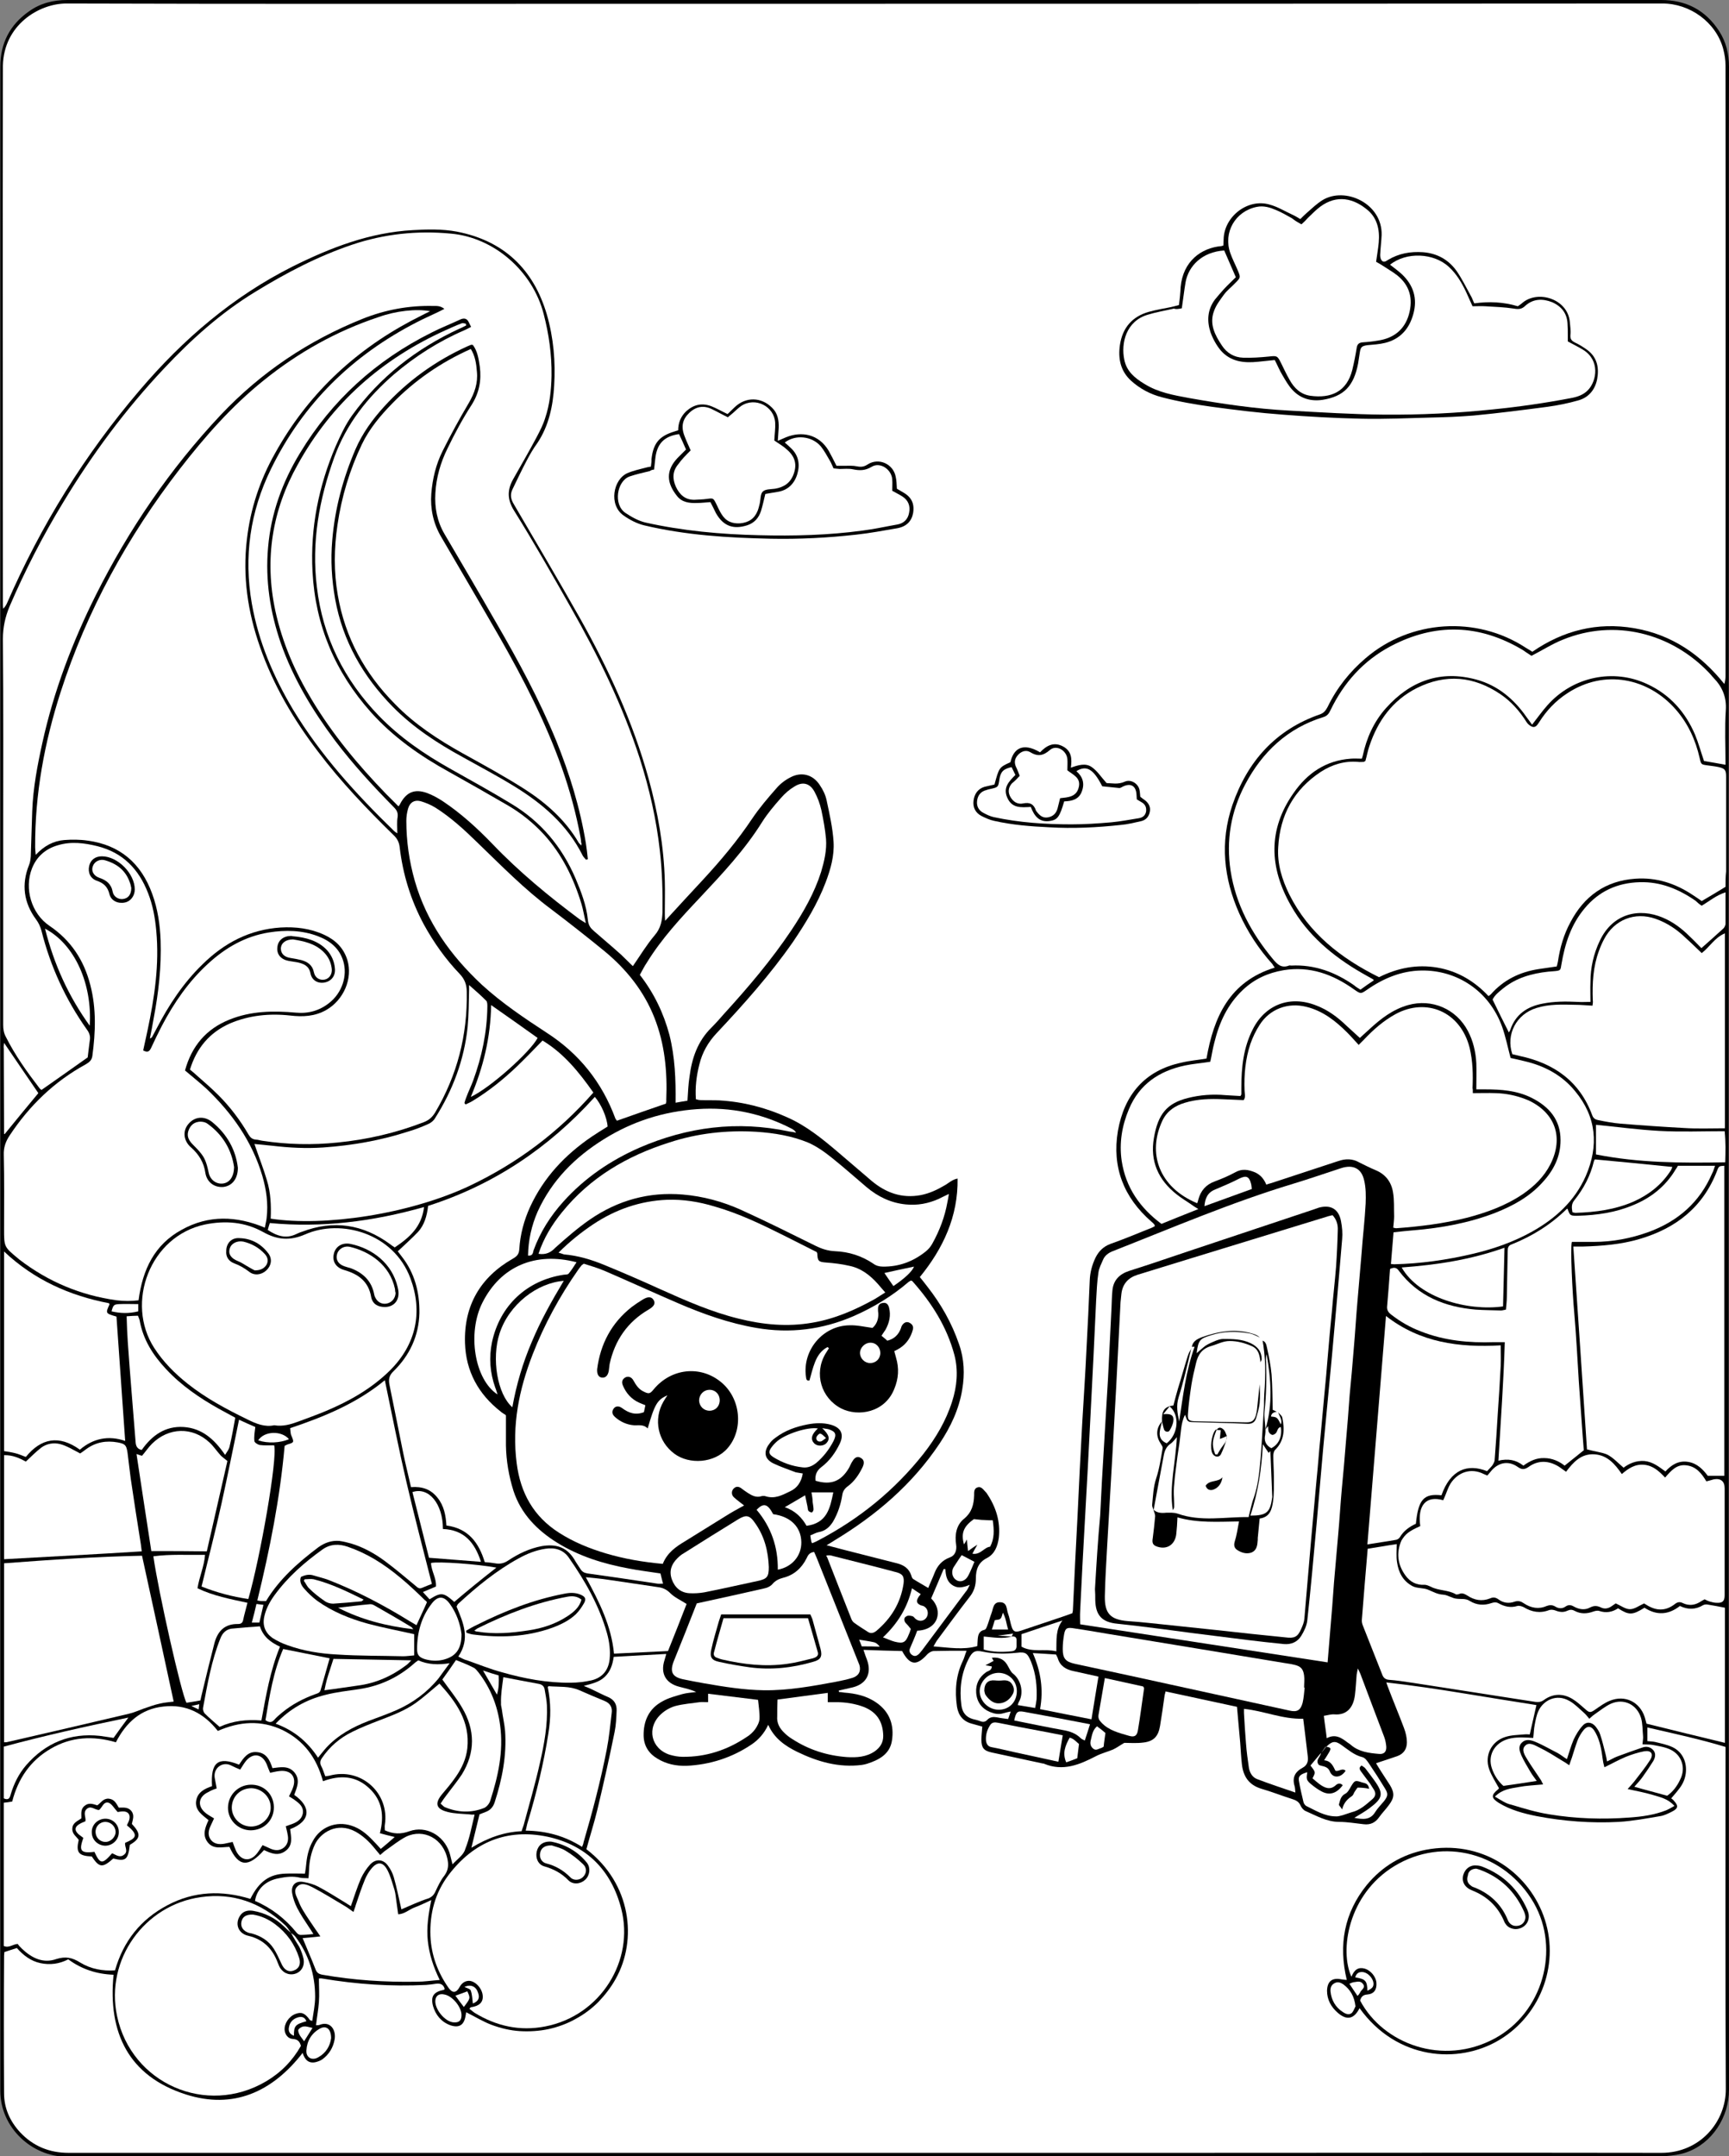 <?xml version="1.0" encoding="utf-8"?>
<!-- Generator: Adobe Illustrator 26.0.0, SVG Export Plug-In . SVG Version: 6.00 Build 0)  -->
<svg version="1.1" id="Capa_1" xmlns="http://www.w3.org/2000/svg" xmlns:xlink="http://www.w3.org/1999/xlink" x="0px" y="0px"
	 viewBox="0 0 595.3 742.1" style="enable-background:new 0 0 595.3 742.1;" xml:space="preserve">
<rect x="0" y="0" width="595.3" height="742.1" fill="#808080" stroke="none"/>
<style type="text/css">
	.st0{fill:#FFFFFF;}
</style>
<g>
	<path d="M595.2,371.1c0,116,0,232,0.1,348.1c0,9.4-5.8,18.4-14.6,21.5c-2.2,0.8-4.6,1.1-7,1.3c-2.9,0.2-5.8,0.1-8.7,0.1
		c-180.8,0-361.6,0-542.3,0.1c-11.4,0-22.6-9.7-22.6-22.7C0.1,613,0.1,506.6,0.1,400.2c0-125.7,0-251.4,0-377.2
		c0-8.1,3.3-14.5,9.9-19.1C13.9,1.1,18.3,0,23.2,0C51,0,78.8,0,106.6,0c155.1,0,310.2,0,465.3,0c8.7,0,15.3,3.5,20,10.7
		c2.4,3.7,3.4,7.9,3.4,12.3c-0.1,31.1,0,62.1,0,93.2C595.2,201.2,595.2,286.1,595.2,371.1z"/>
	<path class="st0" d="M438.9,333c-15.6,4.8-21,17-23.5,31.3c-2.9,0.5-5.7,0.7-8.6,1.4c-12.7,2.7-19.7,11.1-21.9,23.5
		c-2.1,12.5,2,22.9,11.5,31.2c0.4,0.3,0.8,0.7,1.1,1.1c0.1,0.1,0,0.2,0.1,0.5c-0.6,0.3-1.3,0.7-2,0.9c-4.4,1.8-8.8,3.6-13.3,5.2
		c-2.4,0.9-4,2.5-5.1,4.7c-1.2,2.5-1.9,5.1-2,7.9c-0.3,7.8-0.7,15.5-1.1,23.2c-0.4,8.7-1,17.4-1.5,26.1c-0.6,10.6-1.1,21.1-1.6,31.7
		c-0.6,10.8-1.1,21.7-1.6,32.5c0,0.3-0.1,0.5-0.2,1c-1.1,0.4-2.2,0.8-3.4,1.2c-4.8,1.6-9.5,3.2-14.3,4.8c-2.1,0.7-2.7,0.3-3.3-1.7
		c-0.4-1.3-0.6-2.8-1.1-4.1c-0.6-1.5-0.2-3.9-2.7-4c-2.5-0.1-2.4,2.2-3,3.7c-0.6,1.6-1,3.2-1.6,4.7c-0.2,0.5-0.5,1.1-0.9,1.1
		c-2,0.5-2.2,2-2.3,3.7c0,0.5-0.1,1-0.1,1.9c-4.9,1.4-9.8,0.5-15.1,0.1c0.5-0.9,0.8-1.4,1.1-1.9c3.8-5.1,7.5-10.2,11.4-15.2
		c1.5-1.9,2.1-3.9,2.1-6.4c0-2.9,0.8-5.4,3.8-6.9c2.7-1.4,3.7-4.1,4.1-7c0.6-5.6-1-10.6-4.1-15.2c-0.1-0.2-0.3-0.4-0.5-0.6
		c-0.8-0.8-1.5-2-2.8-1.5c-1.2,0.4-1.1,1.7-1.1,2.7c-0.1,3.2-0.8,5.9-3.5,8.1c-2.7,2.2-3.2,5.6-2.7,8.9c0.3,2-0.4,3.8-2.2,4.4
		c-2.7,1-4.3,2.9-5.3,5.5c-0.6,1.6-1.4,3.2-2.1,5c-1.8-1.1-3.5-2-5.2-3.1c-0.3-0.2-0.5-0.7-0.6-1.1c-0.8-2.5-2.6-3.7-5-4.3
		c-5.9-1.5-11.8-3-17.7-4.5c-2-0.5-4.1-1.1-6.5-1.7c1.1-0.7,1.9-1.1,2.6-1.6c14.4-8.7,26.9-19.3,36.3-33.4
		c3.8-5.7,6.7-11.8,7.8-18.6c0.9-5.3,0.7-10.5-1.1-15.6c-2.5-7.3-6.2-13.8-10.9-19.8c-0.8-1-1.6-2.1-2.6-3.3
		c8-9.8,13.2-20.8,13-33.9c-1.7,0.3-2.9,1.4-4.2,2.2c-2.7,1.6-5.4,2.9-8.5,3.5c-6.5,1.2-12-0.8-16.9-4.9c-3.9-3.3-7.8-6.7-11.7-10
		c-5.3-4.5-10.7-8.9-17.2-11.8c-7.5-3.4-15.2-5.4-23.5-5.9c-2.2-0.1-4.4,0-6.6-0.1c-0.4,0-0.8-0.1-1.5-0.3c-0.3-4.1,0.2-8.1,1.2-12
		c1-4.1,3-7.6,5.9-10.7c9.4-10,18.5-20.2,26.3-31.4c4.4-6.5,8.5-13.2,11.3-20.6c1.7-4.5,3-9.1,2.7-13.9c-0.3-4.8-1.4-9.6-2.4-14.3
		c-0.4-1.9-1.3-3.7-2.4-5.3c-2.3-3.5-6.2-4.6-10-2.6c-1.8,0.9-3.5,2.2-4.8,3.7c-3,3.4-5.9,6.8-8.4,10.5c-5,7.5-10.8,14.4-16.9,21
		c-4.3,4.6-8.5,9.2-13.1,14.2c-0.1-1.2-0.1-2.1-0.1-3c0-3.5,0.1-7,0-10.6c-0.3-12-2.4-23.8-5.6-35.4c-5.4-19.5-13.8-37.7-23.7-55.3
		c-7.4-13.1-15.1-26.1-22.7-39.1c-1.1-1.8-1.3-3.4-0.4-5.2c1.6-3.3,3.1-6.5,4.8-9.7c1.1-2.1,2.3-4.2,3.7-6.1c4-6,5.4-12.8,5.8-19.8
		c0.5-8.2-0.2-16.4-2.5-24.4c-4.6-15.7-14.9-25.5-31.1-28.6c-4.9-0.9-10-0.8-15-0.5c-14.9,0.8-28.3,6-41.4,12.5
		c-20.7,10.4-37.8,25.1-52.7,42.6c-18.9,22.1-34,46.5-45.6,73.1c-0.3,0.7-0.7,1.4-1.4,2.1c-0.1-0.6-0.1-1.3-0.1-1.9
		c0-61.7-0.1-123.4,0-185C1.3,8.6,13.4,1.2,22.9,1.2c63.9,0.2,127.7,0.1,191.6,0.1c119.3,0,238.6,0,357.9-0.1
		c9.4,0,18.4,6.4,20.9,15.6c0.5,1.9,0.8,3.8,0.8,5.7c0.1,70,0,140.1,0,210.2c0,0.8-0.1,1.7-0.4,2.7c-8.1-10.1-18.1-17-31-19.2
		c-12.8-2.2-24.5,0.8-35.1,8.1c-0.8-0.5-1.6-1-2.3-1.4c-17-11.1-39.7-9.6-55.1,3.6c-5.5,4.7-9.9,10.2-13.1,16.8
		c-0.6,1.1-1.2,2-2.5,2.5c-15.4,5.3-25.1,16.2-30.3,31.3c-4.3,12.7-3,25.2,2.4,37.3c2.9,6.4,6.7,12.2,11.4,17.4
		C438.3,332.1,438.5,332.5,438.9,333z M405.9,105c-0.9,0.2-1.8,0.5-2.8,0.7c-2.5,0.5-5,0.9-7.5,1.6c-5.7,1.6-9.1,5.4-10,11.4
		c-0.7,4.7,0.2,9,3.8,12.3c3.1,2.8,6.7,4.7,10.6,5.7c5.7,1.5,11.5,2.5,17.3,3.3c8.1,1.1,16.2,2.1,24.4,2.7
		c8.9,0.7,17.9,1.2,26.9,1.4c8,0.2,16-0.2,24-0.4c4.9-0.1,9.9-0.3,14.8-0.7c8.5-0.8,17-1.9,25.4-3c3.6-0.5,7.1-1.2,10.6-2.2
		c3.6-1,5.8-3.7,6.5-7.3c0.7-3.8,0.1-7.4-3.3-10c-1.4-1-2.8-1.9-4.3-2.6c-1.2-0.6-1.7-1.2-1.6-2.6c0.2-1.5-0.1-3-0.2-4.5
		c-0.7-7.9-10.9-11.1-16.3-6.6c-0.5,0.5-1.1,0.8-1.6,1.2c-5-1.5-9.9-1.7-15-1c-0.5-1-0.7-1.8-1.2-2.6c-1.6-2.9-3.1-6-5-8.7
		c-2.8-3.8-6.6-5.9-11.4-6.3c-4.4-0.3-8.4,0.4-12.2,2.7c-0.7,0.5-1.5,0.9-2.1,0.1c-0.4-0.5-0.5-1.2-0.5-1.9c0.1-2.3,0.4-4.6,0.5-6.8
		c0.3-10.9-12.6-16.8-20.4-12c-1.9,1.2-3.6,2.8-5.3,4.3c-0.8,0.7-1.5,1.4-2.3,2.2c-1-0.6-1.8-1.1-2.7-1.5c-2.6-1.2-5.2-2.8-7.9-3.5
		c-7.5-2.2-15.6,4.1-15.8,11.9c0,0.8-0.1,1.5-0.1,2.2c-0.4,0.1-0.6,0.2-0.7,0.2c-6.9,0.6-13.2,5.2-14,14.1
		C406.4,101,406.2,102.9,405.9,105z M224.1,160.6c-0.6,0.1-0.9,0.1-1.2,0.2c-2.3,0.6-4.7,1.1-6.8,2c-5,2.1-6.6,11-1.4,14.6
		c2.1,1.5,4.6,2.8,7.1,3.4c14.3,3.4,28.9,4.3,43.5,4.6c9.9,0.2,19.7-0.3,29.5-1.4c4.7-0.5,9.4-1.4,14.1-2.2c3.3-0.6,5-2.5,5.5-5.3
		c0.5-3.3-0.6-5.5-3.7-7.2c-0.7-0.4-1.4-0.8-1.9-1.1c-0.1-1.5-0.1-2.8-0.4-4.1c-0.8-4.4-5.8-6.7-9.6-4.3c-1.2,0.8-2.2,1-3.7,0.7
		c-1.4-0.3-2.8-0.2-4.2-0.2c-1,0-2.1,0-2.9,0c-1-2-1.8-3.6-2.7-5.2c-3.4-5.7-9.3-6.8-14.7-4.6c-0.8,0.3-1.5,0.7-2.8,1.2
		c0.1-1.8,0.2-3.1,0.3-4.4c0.1-2.6-0.3-5.1-2.3-7c-3.7-3.7-9-3.8-12.8-0.2c-0.9,0.8-1.7,1.7-2.5,2.4c-2.1-1-3.8-2-5.6-2.7
		c-3.2-1.2-6-0.6-8.6,1.7c-1.9,1.8-2.8,4-2.8,6.6c-0.5,0.1-0.9,0.3-1.3,0.4c-5.3,1.6-7.3,4.1-7.9,9.6
		C224.4,158.7,224.2,159.5,224.1,160.6z M342.4,270c-1.2,0.3-2.4,0.5-3.5,0.8c-2.2,0.7-3.4,2.4-3.7,4.7c-0.3,2.3,0.6,4.2,2.7,5.3
		c1.4,0.7,2.9,1.4,4.4,1.7c6.2,1.4,12.5,1.9,18.8,2.2c8.3,0.5,16.5,0.1,24.8-0.8c2.4-0.2,4.7-0.8,7-1.3c1.7-0.4,2.7-1.6,3-3.3
		c0.3-1.6-0.4-2.9-1.7-3.9c-0.6-0.4-1.1-0.8-1.6-1.2c-0.1-0.9-0.1-1.7-0.3-2.5c-0.5-2.1-3-3.6-5-2.7c-2.4,1.1-4.6,0.5-6.3,0.5
		c-1.9-2.1-3.2-4.2-5.1-5.5c-2.1-1.5-4.7-0.7-7.2,0.2c0.4-3,0.3-5.6-2.5-7.2c-3.3-1.9-5.9-0.4-8.1,1.9c-6.1-3.6-9.2-1.1-10.2,3.4
		C344,264.1,344,264.1,342.4,270z"/>
	<path class="st0" d="M288.8,581.8c1.6-0.4,3.2-0.7,4.8-1.1c4.8-1.2,6.6-4.9,4.9-9.5c-0.4-1-0.7-1.9-1.2-3.4
		c4.8,0.2,9.2,0.3,13.3,0.4c2.7,5,5,5.2,8.7,1.1c0.5-0.5,1.3-1,2-1.1c3.7-0.1,7.4-0.1,11.5-0.1c-0.6,1.5-0.8,2.5-1.3,3.5
		c-2.4,5-2.8,10.3-2,15.8c0.5,3,2.1,5,5.1,5.8c1.2,0.3,2.4,0.7,3.6,1c-0.1,1.6-0.3,3-0.3,4.5c0,2.8,0.8,3.8,3.5,4.4
		c5.9,1.3,11.7,2.5,17.6,3.8c0.2,0,0.4,0,0.5,0.1c6.5,2.7,12.2,0.3,17.8-2.6c1.9-1,4-1.5,5.9-2.3c1.3-0.6,2.5-1.5,3.9-2.3
		c1.9,0,4.2,0.2,6.5-0.1c3.6-0.4,5.2-2.1,5.8-5.7c0.6-3.6,1.1-7.1,1.6-10.7c0.1-0.3,0.2-0.7,0.3-1.2c8.2,1.8,16.4,3.5,24.6,5.3
		c0.4,4.2,0.7,8.3,1.1,12.3c0.2,2.5,0.3,5.1,0.6,7.6c0.5,4.1,2.4,7,6.7,8.3c3.5,1,7,2.4,10.5,3.5c1.3,0.4,2.4,0.9,3,2.3
		c0.3,0.7,1,1.6,1.8,1.9c3.7,1.6,7.2,3.7,11.5,3.7c2.8,0,5.6,0.5,8.4,0.8c2.4,0.3,4.1-0.6,5.4-2.5c1-1.4,2.3-2.7,3.3-4.1
		c1.9-2.5,2-4.1,0.4-6.8c-1.4-2.2-2.9-4.4-4.3-6.7c-0.2-0.3-0.4-0.7-0.5-0.9c2.5-0.8,4.8-1.6,7.2-2.4c2.3-0.8,3.4-2.5,3.4-4.8
		c0-1.6-0.4-3.3-1-4.9c-1.8-4.8-3.8-9.5-5.6-14.3c-0.1-0.3-0.2-0.6-0.5-1.4c8.9,1,17.6,2.3,26.2,3.7c8.6,1.4,17.2,2.8,25.5,4.1
		c-0.8,3.5-1.5,6.6-2.3,10.1c-0.5,0-1.2-0.1-2,0c-2.2,0.2-4.4,0.2-6.5,0.9c-4.7,1.5-7.1,6.3-5.5,11c0.8,2.3,2.2,4.4,3.4,6.6
		c0,0-0.1,0.2-0.3,0.4c-2.5,2-2.4,3,0.3,4.7c4,2.4,8.4,3.6,12.9,4.5c9.4,1.8,18.9,2.5,28.4,2c4.8-0.3,9.6-1.2,14.3-2
		c1.3-0.2,2.7-0.9,3.9-1.5c2.2-1.1,2.4-2,0.7-3.8c-0.2-0.3-0.5-0.5-0.9-0.8c0.8-1,1.7-1.9,2.5-3c1.3-1.6,2.2-3.3,2.5-5.5
		c0.5-3.8-1-7.4-4.5-9.1c-1.9-0.9-4-1.3-6-1.8c-0.9-0.2-1.9-0.2-2.7-0.3c0-1.6,0-3,0-4.7c9.1,2.1,18,4,26.9,6.7c0,1.2,0,2.1,0,3.1
		c0,38.2-0.1,76.4,0.1,114.6c0.1,11.1-8.7,22-22.2,22c-56.1-0.1-112.2,0-168.3,0c-126.7,0-253.4,0-380.1,0c-6.6,0-12.2-2.3-16.7-7.1
		c-3.5-3.8-5.5-8.3-5.5-13.4c-0.1-15.8-0.1-31.6,0-47.4c0-0.3,0.1-0.7,0.1-1.2c1.4-0.5,2.8-0.9,4.3-1.4c2.2,2.5,4.8,4.5,8.1,5.2
		s6.5,0.3,9.6-1.3c4.6,3.4,9.8,5.1,15.6,5.3c-2,20,5.2,34.9,24.9,41.2c16.3,5.2,29.7-0.8,40.2-14.3c0.7,2.3,2,3.7,4.4,3.2
		c0.8-0.2,1.7-0.5,2.4-1c2.3-1.7,3.7-4,4.2-6.8c0.6-3.2-1.4-6.6-5.3-5c-0.2,0.1-0.5,0-1.1,0.1c0.3-2.7,0.8-5.3,1-8
		c0.2-2.6,0-5.3,0-8.1c0.2,0,0.7-0.1,1.1,0c11.9,2,23.8,2.8,35.8,2.2c1.1-0.1,2.3-0.2,3.4-0.4c1.5-0.2,2.6,0.2,3,1.8
		c-0.1,0.1-0.2,0.3-0.3,0.3c-3.5,0.7-4.6,2.2-3.7,5.6c0.9,3.1,2.9,5.5,6,6.6c3,1,4.7-0.1,5.2-3.3c0.1-0.3,0.1-0.7,0.2-1.2
		c3,1.5,5.9,3.3,8.9,4.4c3,1.1,6.3,1.9,9.5,2.1c3.3,0.2,6.8,0,10-0.7c3.2-0.7,6.5-1.9,9.3-3.5c2.8-1.5,5.5-3.5,7.8-5.8
		c2.3-2.4,4.4-5.1,6-8c7.5-13.4,5.4-32.7-10.1-44.6c1.2-4.5,2.7-9.1,3.8-13.7c2.1-8.8,4.1-17.7,5.9-26.6c0.5-2.4,0.6-4.9,0.7-7.4
		c0.1-2.1-0.8-3.7-2.8-4.6c-1.9-0.8-3.8-1.8-5.7-2.7c-0.8-0.4-1.6-0.7-2.8-1.2c2.9-0.8,5.3-1.3,7.2-3.1c1.9-1.8,2.7-4.1,3.1-6.9
		c6-0.3,11.9-0.7,18.1-1c-0.3,1-0.4,1.5-0.6,2.1c-1.5,4.6,0.4,8,5.1,9.2c1.9,0.5,3.9,0.9,5.8,1.8c-1.6,0.2-3.2,0.3-4.7,0.7
		c-2.4,0.7-4.8,1.3-6.9,2.5c-4.7,2.5-6.6,6.8-6.5,11.9c0.1,3.4,1.7,6,4.7,7.8c3.1,1.9,6.5,2.6,10.1,2.5c8.1-0.4,15.6-2.8,22.3-7.3
		c2.4-1.6,4.4-3.8,5.8-6.8c2.1,4.7,5.9,7.3,10,9.3c7,3.4,14.3,5.5,22.2,4.5c0.6-0.1,1.2-0.2,1.8-0.4c4.1-1.3,7.9-3.3,8.6-8
		c0.8-5.2-0.7-9.8-5.3-13c-3.4-2.4-7.2-3.2-11.2-3.5c-0.6-0.1-1.1-0.2-1.7-0.2C288.8,582.3,288.8,582,288.8,581.8z M468.1,691.1
		c12.7,17.7,33.9,19.5,48.2,10.9c14.6-8.8,21-26.9,15.1-42.8c-5.7-15.3-21.5-26.2-40.5-22.6c-8.2,1.6-15,5.7-20.3,12.1
		c-7.8,9.6-9.8,20.6-6.9,32.7c-0.8-0.1-1.3-0.1-1.8-0.2c-3.3-0.7-4.9,0.7-5,3.9c0,3.1,1.4,5.6,3.7,7.6
		C463.7,695.4,466.2,694.9,468.1,691.1z"/>
	<path class="st0" d="M148.1,107.1c-2.3,1.1-4.5,2.3-6.7,3.4c-20,10.7-35.7,25.7-46.7,45.5c-5.2,9.2-8.5,19.1-9.7,29.7
		c-1.5,12.7,0.3,24.9,4.5,36.9c4.6,13.2,11.6,25.1,20.1,36.2c7.8,10.3,16.7,19.6,25.9,28.6c1.2,1.1,1.9,2.4,2.1,4.1
		c1.1,9.4,3.8,18.2,8.3,26.6c3.4,6.2,7.5,12,12.4,17.1c1.7,1.8,2.4,3.7,2.4,6.1c0.3,14.9-3.3,28.8-10.9,41.6c-1,1.6-2.1,2.6-3.9,3.3
		c-9.6,3.7-19.5,6-29.7,7c-8.7,0.9-17.2,0.7-25.8-0.6c-0.8-0.1-1.6-0.4-2.3-0.4c-1.2-0.1-1.9-0.7-2.5-1.7c-2.9-5-6.4-9.6-10.4-13.6
		c-2.5-2.5-5.2-4.8-7.8-7.1c-0.6-0.6-1.3-1.1-2-1.7c2.3-7.5,6.8-12.8,13.8-15.9c6.6-2.8,13.6-3.5,20.8-2.7c4.3,0.5,8.4,0.3,12.3-1.9
		c6.1-3.5,9.2-10.9,7.3-17.2c-1.3-4.2-4.1-6.9-8-8.7c-4.8-2.2-9.8-2.8-15-2.5c-10.6,0.7-19.4,5.3-26.9,12.7
		c-6.6,6.4-11.6,14-15.8,22.1c-0.5,1-1.1,2-1.6,3c-0.1,0.1-0.3,0.2-0.7,0.4c0.5-2.4,0.9-4.6,1.3-6.9c1.7-8.9,2.7-17.8,2.4-26.8
		c-0.2-5.5-1-10.9-2.9-16.1c-3.8-10.5-11.1-16.8-22.2-18.3c-2.7-0.4-5.5-0.4-8.1-0.2c-3.7,0.3-6.9,2-9.8,5.1
		c-0.1-1.1-0.2-1.9-0.2-2.6c-0.1-18.3,3.2-36.1,8.8-53.5c9-27.9,23-53.4,41-76.7c8.6-11.1,17.9-21.7,28.9-30.5
		c11.9-9.6,25.1-17,39.6-21.8C136.3,107,143.3,106.2,148.1,107.1z"/>
	<path class="st0" d="M162.2,112.5c-0.4-0.7-0.6-1.3-0.9-1.8c-0.6-1.1-1.5-1.3-2.7-0.8c-3.4,1.6-6.8,2.9-10.1,4.6
		c-19,9.5-34.2,23.2-45.2,41.4c-6.1,10-10,20.8-11,32.5c-1,11.3,0.7,22.3,4.4,33c4.3,12.2,10.9,23.1,18.6,33.4
		c6.2,8.2,13.1,15.7,20.3,23c1,1,1.5,1.9,1.3,3.4c-0.3,1.7-0.1,3.5-0.1,5.6c-0.6-0.4-0.9-0.6-1.1-0.8
		c-13.1-12.7-25.3-26.1-34.8-41.8c-6.8-11.4-11.9-23.4-14.2-36.5c-2.8-16.1-0.6-31.6,6.6-46.3c11-22.5,28-39.1,50.2-50.5
		c2.3-1.2,4.6-2.2,6.9-3.3c0.8-0.4,1.5-0.7,2.6-1.3c-1.4-1.1-2.6-1-3.8-1c-8.4-0.2-16.5,1.3-24.3,4.4c-18.7,7.5-35,18.4-48.9,33.1
		c-17.4,18.5-31.6,39.3-43,62c-8.1,16.2-14.5,33.1-18.4,50.8c-1.7,7.7-3.2,15.5-3.5,23.5c-0.2,5.2-0.3,10.4-0.5,15.6
		c-0.1,1-0.2,2.1-0.6,3c-2.7,6.7-1.8,13,2.4,18.7c0.9,1.2,1.5,2.5,1.9,4c3.1,12.3,8.3,23.6,15.6,33.9c0.9,1.2,1.3,2.4,1,3.9
		c-0.3,2.1-0.5,4.2-0.7,5.7c-5.5,3.9-10.6,7.5-15.9,11.2c-0.1-0.1-0.4-0.2-0.7-0.6c-4.3-5.6-8.4-11.3-11.6-17.7
		c-0.7-1.3-0.9-2.6-0.9-4.1c0-20.9,0-41.8,0-62.7c0-23.4,0.1-46.7-0.1-70.1c0-4,0.8-7.6,2.3-11.2c5.3-12.3,11.4-24.2,18.4-35.7
		c10-16.6,21.5-32.1,34.8-46.2c9.4-10,19.5-19.1,31.3-26.3c10.6-6.5,21.6-12.3,33.5-16.3c11-3.7,22.4-4.9,33.9-3.8
		c14.9,1.3,28.2,12.9,32,27.7c1.8,6.9,2.8,14,2.7,21.2c-0.1,4.9-0.6,9.9-2.2,14.6c-0.7,2.3-1.8,4.4-2.9,6.5
		c-2.6,4.9-5.4,9.7-8.1,14.5c-2.1,3.7-2.1,7.1,0.4,11c6.8,10.9,13.1,22,19.4,33.1c9.5,16.7,17.9,33.8,23.8,52.1
		c3.3,10.4,5.7,20.9,6.9,31.7c0.8,7,1,14.1,0.9,21.1c-0.1,2.9-0.6,5.6-2.7,8c-2.8,3.3-5,7-7.5,10.6c-1.3-1.2-2.6-2.6-4-3.9
		c-3-2.7-6.1-5.3-9.2-8c-1.3-1.1-2.1-2-2.3-4.1c-0.5-4.9-2.3-9.6-4.2-14.1c-4.7-11-12-19.7-22.2-25.8c-6.9-4.2-14-8.1-21.1-12.1
		c-8.9-5-17.2-10.7-24.4-18.1c-12-12.4-19.4-27.2-21.4-44.4c-1.9-15.4,0.8-30.2,6-44.6c4.2-11.6,11.5-20.7,20.6-28.6
		c7.3-6.2,15.3-11.3,24.1-15.1C160.7,113.3,161.4,112.9,162.2,112.5z M162.8,118.7c-0.4,0-0.6-0.1-0.7,0c-0.4,0.2-0.8,0.3-1.2,0.5
		c-11,5-20.6,11.9-28.7,20.8c-4,4.4-7.4,9.1-9.8,14.6c-4.3,10-7.1,20.4-8,31.3c-0.6,6.8-0.2,13.6,1,20.3c2.6,14.4,9.6,26.6,19.8,37
		c7.1,7.2,15.4,12.6,24.2,17.4c5.9,3.3,11.8,6.4,17.5,9.9c9.8,6,18.4,13.3,23.7,23.9c0.3,0.6,0.8,1,1.2,1.5c0.2-0.1,0.4-0.2,0.6-0.2
		c-0.2-1.9-0.4-3.7-0.7-5.6c-2-12.2-5.6-23.8-10.2-35.2c-5.8-14.1-13-27.4-20.6-40.5c-5.9-10.3-11.9-20.5-17.9-30.7
		c-2.5-4.3-3.4-9-3.1-14c0.3-5.4,1.8-10.5,4.1-15.2c2.5-5.2,5.3-10.4,8.4-15.2c2.6-4.1,3.4-8.4,2.8-13.1
		C164.8,123.5,164.4,120.8,162.8,118.7z"/>
	<path class="st0" d="M594.1,305.2c-2.8,1.7-5.4,3.3-8.2,4.9c-1-0.7-2-1.4-3.1-2.1c-6-4-12.5-6.1-19.7-5.6c-10.3,0.7-17.7,6-22.4,15
		c-2.3,4.2-3.6,8.8-4.3,13.5c-0.1,0.5-0.2,1-0.4,1.7c-2.1,0.3-4.2,0.6-6.2,0.9c-6.5,1-12.1,3.7-16.5,8.7c-0.2,0.2-0.4,0.3-0.8,0.6
		c-4.8-5.1-10.6-8.6-17.6-9.8s-13.7,0.1-20.1,3.3c-13.1-6.5-24.2-15.1-30.9-28.5c-2.5-5.1-4.2-10.5-3.8-16.3
		c0.6-11,5.4-19.8,14.7-25.9c3.9-2.5,8.1-3.8,12.8-3.4c0.6,0.1,1.2,0,1.9,0c0.2,0,0.3-0.2,0.6-0.3c0.5-1.7,0.8-3.5,1.4-5.2
		c2.9-8.7,8-15.7,16.3-19.9c10-5,19.6-4.1,28.8,2.1c3.7,2.5,6.6,5.8,9,9.6c0.4,0.7,1.2,1.3,1.9,1.6c1.2,0.4,1.8-0.6,2.4-1.5
		c2.5-4,5.7-7.4,9.7-10c12.9-8.5,28-5.2,37.4,5.6c4.2,4.8,6.8,10.5,8.2,16.7c0.5,2.2,0.5,2.2,2.7,2.5c1.3,0.2,2.6,0.3,3.9,0.6
		c2.1,0.5,2.5,1,2.5,3.3c0,10.9,0,21.7,0,32.6C594.1,301.7,594.1,303.5,594.1,305.2z"/>
	<path class="st0" d="M276.4,507.1c-0.5,2.9-1.9,5-4.3,6.1c-2.7,1.3-5.3,2.8-8.6,1.7c-0.4-0.1-0.9-0.1-1.3,0
		c-1.8,0.6-3.3-0.2-4.7-1.1c-0.8-0.5-1.6-1.1-2.4-1.7c-0.9-0.6-1.8-0.6-2.6,0.3c-0.7,0.8-0.7,2.1,0.2,2.9c1.2,1.1,2.5,2,3.5,2.8
		c-2.2,1.2-4.4,2.4-6.6,3.8c-4.6,2.8-9.1,5.7-13.7,8.5c-3.2,1.9-6.2,4-7.7,7.8c-6.7-0.6-13.2-1.7-19.6-3.6
		c-5.7-1.7-11.1-3.9-16.1-7.1c-8.8-5.6-13.3-13.7-14.6-23.9c-1.7-13.1,0.8-25.4,5.5-37.5c4-10.3,9.3-20,15.6-29
		c0.4-0.6,0.8-1.1,1.3-1.7c0.1-0.1,0.3-0.2,0.7-0.5c2.2,0.7,4.6,1.4,7,2.4c8.6,3.7,17.1,7.6,25.7,11.3c8.6,3.7,17.4,6.8,26.7,8.4
		c11.6,2,22.8,0.6,33.6-4.1c6.8-3,13.1-6.8,18.8-11.7c0.3-0.2,0.6-0.4,0.8-0.5c0.3,0.1,0.5,0.1,0.6,0.3c6.6,7.4,11.8,15.6,14.4,25.3
		c1.4,5.4,0.9,10.8-0.8,16.1c-2.1,6.6-5.6,12.5-9.9,18c-9.9,12.5-22,22.3-36.1,29.7c-0.7,0.4-1.4,0.7-2.2,1
		c-0.2-0.3-0.3-0.6-0.3-0.8c-0.1-0.5-0.2-1-0.3-1.9c0.9-0.3,1.8-0.9,2.8-1.1c2.3-0.4,3.8-1.7,5-3.6c1.7-2.9,2.7-6,3.2-9.2
		c0.2-1.3,0.8-2.2,1.9-3c2.3-1.7,3.9-4.1,5.1-6.6c0.7-1.5,0.5-2.6-0.7-3.2c-1-0.6-2-0.2-2.8,1.2c-0.5,0.7-0.8,1.6-1.2,2.3
		c-2.7,4.6-6.2,6-11.5,4.4c-0.2-1.9,0.3-3.4,2-4.7c2.8-2.1,4.8-4.9,6.3-8c1.6-3.3,0.5-5.6-3.1-6.6c-2.6-0.7-5.2-0.6-7.9-0.1
		c-4.1,0.8-7.8,2.1-11.1,4.6c-0.7,0.5-1.4,1.1-1.9,1.8c-1.8,2.2-2.6,5.1,1.1,7c2.5,1.2,5.2,2.1,7.8,3.1
		C274.4,506.8,275.4,506.9,276.4,507.1z M229.8,480.2c-0.5,0.7-0.9,1.4-1.4,2.2c-3.5,6.1-1.9,13.7,3.8,17.9
		c5.1,3.8,13.8,3.3,18.3-1.9c5.6-6.4,4.6-17.2-2.3-22.8c-7.1-5.8-17.1-4.7-23.1,2.5c-1.3,1.6-1.7,1.7-3.5,0.8
		c-1.7-0.8-2.6-2.2-3.5-3.8c-0.7-1.3-1.9-1.6-2.9-1c-1.1,0.7-1.2,1.7-0.7,2.8c1.1,2.6,2.9,4.6,5.5,5.8c0.7,0.3,1.4,0.6,2.2,0.9
		c-0.2,0.9-0.3,1.7-0.5,2.4c-2.9,1.1-5.2,0.3-7.5-1.4c-1.2-0.9-2.4-0.7-3,0.3c-0.7,1.1-0.3,2,0.6,2.8c1.8,1.6,4,2.6,6.4,2.8
		c1.6,0.1,3.4-0.4,4.8,1.1C225.4,483.3,226.3,481.7,229.8,480.2z M284.9,463.6c0.2,0.1,0.3,0.2,0.5,0.4c-0.4,0.6-0.8,1.3-1.2,1.9
		c-4,6.8-1.5,15.2,5.4,18.8c5.9,3,15.1,1.4,18.3-6.7c1.5-3.6,1.7-7.1,0.6-10.8c-0.2-0.7-0.4-1.5-0.6-2.2c0.8-0.4,1.4-0.7,2-1.1
		c2.3-1.5,3.7-3.7,4.4-6.3c0.3-1.1-0.2-1.9-1.2-2.4c-1-0.5-1.9,0-2.5,0.9c-0.2,0.3-0.3,0.6-0.4,1c-0.8,2.2-2.3,3.7-4.7,4.3
		c-0.6-0.6-1.3-1.1-2-1.7c0.5-0.8,1-1.5,1.4-2.1c1.3-2.4,1.9-4.9,1.2-7.6c-0.3-1.1-0.9-1.8-2.1-1.6c-1.1,0.1-1.7,0.8-1.7,2
		c0,0.5,0,1.1,0.1,1.6c0.1,2.2-0.7,3.9-2,5c-2.9-0.4-5.4-1-7.9-0.9c-9.2,0.1-16.3,8.6-15,17.7c0.1,0.7,0.1,1.5,1.2,1.3
		c0.6-2.1,1.1-4.3,1.9-6.3C281.5,466.5,282.8,464.7,284.9,463.6z M205.6,471.2c-0.1,1.8,0.5,2.8,1.7,2.9c1.2,0.1,2-0.7,2.3-2.3
		c0.1-0.8,0.2-1.6,0.3-2.4c1.8-8.2,6.2-14.5,13.4-18.7c1.9-1.1,2.4-2.1,1.8-3.2c-0.7-1.3-2-1.4-3.9-0.2c-1.3,0.8-2.5,1.6-3.7,2.5
		C210.5,455.3,206.7,462.6,205.6,471.2z"/>
	<path class="st0" d="M63.7,368.4c2.6,2.2,5.1,4.2,7.4,6.3c8.8,8.4,15.7,18.1,19.2,29.9c1.4,4.8,2.1,9.6,1.5,14.6
		c-0.1,1-0.4,2-0.6,3.3c-9.8-4.1-19.4-4.4-28.6,0.7c-9.4,5.1-13.5,13.7-14.9,24.3c-2.5,0.3-5,0.3-7.5,0c-12.4-1.7-23.6-6.4-33.5-14
		c-0.2-0.2-0.4-0.3-0.6-0.5c-4.7-3.9-4.7-3.9-4.7-10.1c0-8.5,0.1-16.9-0.1-25.4c-0.1-2.5,0.6-4.6,2-6.7
		c6.8-10.3,15.4-18.6,26.2-24.5c1.2-0.7,2.1-1.4,2.3-2.9c1.1-8.2,1.4-16.3-0.7-24.4c-2.2-8.6-6.7-15.4-14.1-20.4
		c-6.2-4.2-8.7-12.8-6-19.7c1.6-4.1,4.7-6.8,8.9-8c4.6-1.4,9.1-0.8,13.6,0.3c8.8,2.2,14.3,7.9,17.5,16.2c1.6,4.1,2.4,8.4,2.8,12.9
		c1.1,11.6-0.6,23-3,34.3c-0.5,2.3-1,4.6-1.5,6.9c1.5,0.8,2.1,0.4,2.7-0.8c1.2-2.6,2.4-5.1,3.7-7.6c4.2-8,9.3-15.4,16-21.5
		c6-5.5,12.8-9.4,20.9-10.7c5.7-0.9,11.4-0.8,16.9,1.3c4.2,1.6,7.4,4.2,8.7,8.6c1.5,5-0.4,10.9-4.9,14.4c-3.3,2.6-7.1,3.7-11.4,3.3
		c-7.8-0.7-15.5-0.6-22.9,2.4C71,354.1,66,360,63.7,368.4z M81.9,401.9c-0.7-6.1-3.7-11.6-8.9-15.8c-2.8-2.2-6.1-1.8-8.2,0.8
		c-2,2.4-1.6,5.8,1,8c2.7,2.4,4.4,5.2,4.9,8.7c0.5,3.2,3,5.1,6.1,4.9C79.8,408.2,81.9,405.8,81.9,401.9z M100.8,322.2
		c-0.2,0-0.3-0.1-0.5-0.1c-2.7,0-4.6,1.5-4.8,3.9c-0.3,2.4,1.2,4.2,3.9,4.7c1,0.2,2.1,0.3,3.1,0.5c2.1,0.5,3.9,1.2,4.4,3.8
		c0.5,2.5,2.7,3.6,5,3.1c2.3-0.5,3.7-2.4,3.4-4.9c-0.2-2.3-1.1-4.4-2.7-6.2C109.5,323.7,105.3,322.6,100.8,322.2z M35.1,294.7
		c-2.3,0-3.9,1.2-4.4,3.3c-0.5,2.3,0.4,4.3,2.6,5.1c2.4,0.8,3.8,2.1,4.4,4.7c0.6,2.2,2.9,3.3,5.3,2.8c2-0.4,3.4-2.3,3.4-4.5
		C46.4,300.6,40.5,294.7,35.1,294.7z"/>
	<path class="st0" d="M507.1,376.2c2.8,0,5.3-0.1,7.9,0c3.5,0.1,7,0.8,10.3,2.1c0.3,0.1,0.7,0.3,1,0.4c9.1,4.3,12.2,12.7,7.5,22
		c-2.2,4.3-5.5,7.5-9.4,10.2c-5.9,4-12.5,6.4-19.4,8.2c-8,2-16.1,3-24.3,3.6c-0.2,0-0.5-0.1-1-0.2c0.1-1.3,0.3-2.6,0.3-3.9
		c-0.1-2.8,0.1-5.6-0.4-8.4c-0.6-3.5-2.6-6.1-6-7.5c-1.9-0.8-3.7-1.7-5.5-2.6c-2.4-1.4-4.8-1.4-7.4-0.5c-7.6,2.5-15.2,5-22.8,7.5
		c-0.6,0.2-1.2,0.3-1.9,0.6c-0.8-1.9-1.9-3.3-3.8-4.2c-2.4-1-4.6-1.4-7,0c-2.2,1.2-4.6,2.2-7,3.1c-3,1.1-4.8,3.2-5.6,6.2
		c-0.1,0.4-0.2,0.8-0.4,1.3c-13.2-5.5-17.3-17.3-11.9-28.6c1.6-3.2,4.3-5,7.7-6c4.3-1.3,8.7-1.4,13.1-1.2c2.4,0.1,4.7,0.2,7.1,0.3
		c0.8-1.1,0.3-2.3,0.3-3.4c-0.2-5.4,0.3-10.8,2-15.9c0.8-2.3,1.9-4.6,3.2-6.6c3.5-5.5,9.8-7.8,16.1-6.2c5.7,1.4,10.1,4.9,14.1,8.9
		c1.3,1.3,2.5,2.7,3.9,4.2c0.7-0.7,1.2-1.2,1.7-1.7c3.3-3.5,6.8-6.6,11-8.9c10.5-5.7,22.3-1,25.5,11.6c1.1,4.6,1.2,9.2,1,13.9
		C507.1,374.8,507.1,375.3,507.1,376.2z"/>
	<path class="st0" d="M111.2,613c6-2.2,11.4-1.9,16,2.5c4.5,4.2,5.1,9.6,3.6,15.4c1.7,0.5,3.1,0.8,5.1,1.3c-1.7,1.5-3.2,2.8-4.8,4.1
		c-1-1.1-1.9-2.1-2.8-3c-2.1-2.2-4.4-4.1-7.3-5c-5.2-1.7-10.7,0.4-13.3,5.3c-1.3,2.3-1.9,4.7-2.2,7.3c-0.1,1.3-0.3,2.6-0.5,3.9
		c-2.4,0-4.5-0.1-6.7,0c-5.6,0.2-9.1,2.7-12.1,8.7c-9.7-3-19.4-2.7-28.6,2.2S42.5,668,39.6,678.1c-4.3,0.3-8.4-0.5-12-2.7
		c-2.7-1.7-5-2.2-8.2-1.2c-4.5,1.6-8.4-0.3-11.8-3.5c-0.6-0.6-1.1-1.1-1.5-1.7c-1.7,0.1-3,1.5-4.8,0.7c0-16.4,0-32.7,0-49.3
		c1-0.1,1.8-0.2,2.9-0.4c2-7.8,6.2-14.1,13.3-18.2c7-4.1,14.5-4.5,22.4-2.2c3.5-6.8,8.6-11.5,16.4-12.3c7.8-0.9,13.9,2.3,18.7,8.4
		c7.5-3.3,14.9-3.8,22.3-0.3C104.6,599,109,604.9,111.2,613z M90.9,636.7c2.4,1.1,4.8,2.2,7.4,0.3c2.7-2,1.9-4.8,1.6-7.5
		c7.3-2.8,7.2-7.8,1.4-11.8c0.9-2.5,2.2-5.1,0.1-7.7c-2.1-2.5-4.9-1.8-7.6-1.5c-0.9-2.8-2.1-5.2-5.2-5.5c-3.3-0.4-4.8,2.1-6.3,4.3
		c-7.3-2.9-9.8-0.8-9.3,7.4c-2.6,0.9-5.1,2.1-5.5,5.3c-0.3,3.2,2.3,4.7,4.3,6.4c-1.2,2.6-2.2,5.1-0.3,7.6c2,2.6,5,1.6,7.5,1.6
		C82.1,642.5,85.5,642.8,90.9,636.7z M31.6,638.9c2.6,3.9,3.7,4,7.4,0.7c4.3,1.1,5.1,0.4,5.7-4.7c3.8-2.2,3.9-3.8,0.7-7.2
		c0.3-1.5,1-3-0.2-4.5c-1.2-1.4-2.9-1.1-4.3-1.1c-0.9-1.5-1.5-2.9-3.5-3.1c-1.9-0.1-2.7,1.5-3.9,2.3c-1.6-0.5-3-1-4.4,0.2
		c-1.5,1.2-1,2.9-1.1,4.3c-1.4,1-3,1.5-3.1,3.5c-0.1,1.9,1.4,2.7,2.2,3.9C26.1,637.5,27,638.7,31.6,638.9z"/>
	<path class="st0" d="M489,525.2c-1-7.2,2-10.6,7.9-8.9c0.2-0.5,0.5-1,0.7-1.6c0.6-1.4,1-2.8,1.8-4.1c2.5-3.9,7-5.6,11.5-3.3
		c0.4,0.2,0.8,0.3,1.2,0.5c0.6-0.7,1.1-1.3,1.6-1.9c2.5-2.7,5.8-3.2,8.8-1.1c1.3,0.9,2.2,1.1,3.7,0.1c3.4-2.5,7.1-2.3,10.6-0.1
		c0.7,0.5,1.4,1,2.4,1.7c2.5-3.3,5.2-6.3,9.8-6c4.4,0.3,7,3.3,9.4,6.8c2.3-2,4.6-3.5,7.7-3.2c3.1,0.3,5.1,2.2,7.2,4.4
		c2-2.3,4-4.7,7.4-4.2c3.3,0.4,5.2,2.8,6.8,5.5c1-0.2,1.8-0.5,2.6-0.7c2.4-0.4,3.7,0.7,3.7,3.1c0,12.3,0,24.5,0,36.8
		c0,2-0.7,2.7-2.7,2.6c-0.8,0-1.6-0.2-2.3-0.4c-0.7-0.2-1.3-0.5-1.9-0.8c-0.7,0.4-1.3,0.7-1.9,1.1c-1.8,1-3.7,1.1-5.6,0.2
		c-1-0.5-1.8-0.4-2.7,0.3c-3.3,2.6-6.6,2.4-10,0.2c-0.3-0.2-0.6-0.3-0.6-0.4c-1.8,0.8-3.3,2-4.9,2c-1.6,0-3.1-1.2-4.9-2
		c-0.3,0.2-1,0.7-1.6,1.1c-1.1,0.7-2.3,0.9-3.5,0.3c-1.3-0.6-2.3-0.7-3.7,0c-1.8,1-3.8,0.7-5.6-0.3c-1-0.6-1.9-0.7-2.9,0
		c-1.1,0.8-2.4,0.7-3.5,0c-1-0.6-1.9-0.6-3-0.2c-2.7,1.2-5.4,0.7-7.8-0.9c-1-0.7-1.9-1-3.2-0.6c-1.9,0.7-3.9,0.5-5.6-0.8
		c-1-0.7-1.8-0.8-2.9-0.3c-2.8,1.1-5.4,0.6-7.8-1c-1-0.6-1.8-1-2.9-0.5c-0.3,0.1-0.8,0.2-1,0.1c-2.7-1.6-5.9-1.2-8.6-2.6
		c-0.7-0.3-1.5-0.7-2.2-0.7c-2.8,0.2-5-1-6.6-3.2c-2.7-3.7-3.2-7.8-1.4-12C483.9,527.9,485,527,489,525.2z"/>
	<path class="st0" d="M94.4,490.5c-3.2,0.7-6.2-0.5-9.2-2c-7.2-3.5-14.3-7.3-20.6-12.3c-4.4-3.5-8.4-7.5-11.5-12.3
		c-10-15.5-1.5-38.5,17.5-42.5c7-1.4,13.7-0.9,20,2.6c4.8,2.7,9.2,3.1,14.5,0.8c12.2-5.4,30.4-0.5,36.2,15.1
		c4.3,11.5,2.1,22.7-7.1,31.8c-6.3,6.2-13.9,10.5-22,13.9c-3.1,1.3-6.2,2.4-9.4,3.6C100.1,490.2,97.4,491,94.4,490.5z M132.5,449.8
		c3,0,4.9-2.1,4.7-5.1c0-0.6-0.2-1.2-0.3-1.8c-1.9-8-8.5-13.2-16.2-14.8c-2.9-0.6-5.3,0.9-5.8,3.6c-0.5,2.5,0.8,4.6,3.7,5.4
		c4.8,1.4,8.3,3.9,9.2,9.3C128.3,448.8,130.1,449.8,132.5,449.8z M77.9,430.5c-0.2,2.1,0.9,3.6,2.8,4.3c1.9,0.7,3.4,1.6,5,2.8
		c1.8,1.5,4.3,1.2,6-0.4c1.7-1.6,2.1-3.8,0.8-5.7c-2.5-3.4-5.9-5.3-10.1-5.4C79.7,425.9,77.9,427.9,77.9,430.5z"/>
	<path class="st0" d="M566.2,553.3c4.2,2.7,8.2,2.5,12.2-0.6c2.7,1.3,5.4,1.3,8-0.3c0.4-0.2,1-0.3,1.5-0.2c2,0.3,3.9,0.7,6,1.1
		c0,15.2,0,30.7,0,46.5c-9.2-2.2-18.1-4.4-27-6.6c-0.2-0.8-0.4-1.5-0.6-2.2c-1.7-5.3-6.8-7.8-12-5.7c-1.8,0.7-3.4,1.9-5,3
		c-1.7,1.2-2.1,1.2-3.6-0.2c-1.4-1.2-2.8-2.5-4.3-3.4c-3.3-2-6.8-1.9-9.9,0.4c-1,0.7-1.8,0.7-2.9,0.6c-14.2-2.2-28.4-4.4-42.5-6.6
		c-2.6-0.4-5.2-0.8-7.9-1c-1.2-0.1-1.9-0.7-2.3-1.8c-2.2-5.6-4.4-11.1-6.6-16.7c-0.3-0.7-0.5-1.5-0.4-2.3c0.6-8,1.3-16,2-24.3
		c3.3-0.5,6.5-1.1,10-1.6c0,2.3-0.2,4.3,0.1,6.2c0.5,3.6,2.1,6.6,5.4,8.3c1.6,0.8,3.7,0.5,5.3,1.2c1.7,0.7,3.2,1.6,5.2,1.7
		c1.6,0.1,3.1,1.3,4.7,1.4c1.5,0.2,3-0.2,4.5,0.8c2.3,1.4,4.8,1.6,7.4,0.7c0.9-0.3,1.6-0.4,2.5,0.1c2,1.1,4.1,1.6,6.4,0.9
		c0.6-0.2,1.6,0.1,2.2,0.4c2.8,1.7,5.7,2.2,8.8,1c0.6-0.2,1.4-0.1,2,0.1c1.5,0.6,2.9,0.8,4.3,0.1c0.9-0.4,1.6-0.4,2.5,0.1
		c2.1,1.1,4.2,1,6.4,0.2c0.6-0.2,1.4-0.4,2-0.2c2.4,0.8,4.5,0.4,6.5-0.9C560.9,555.9,562,555.9,566.2,553.3z"/>
	<path class="st0" d="M527.3,225.7c3.9-2,7.3-4.2,10.9-5.6c17.7-7.2,37.1-2.3,50.2,11.4c0.6,0.6,1,1.2,1.6,1.8
		c3,3.1,4.5,6.6,4.2,11.1c-0.4,6.1-0.1,12.3-0.1,18.8c-2.6-0.5-5.1-0.9-7.4-1.3c-1.1-3.2-1.9-6.2-3.1-9.1
		c-3.3-7.7-8.6-13.7-16.3-17.3c-11.8-5.6-25.8-2.6-34.5,7.2c-1.8,2-3.4,4.3-5.3,6.7c-0.7-1-1.3-1.8-1.9-2.6
		c-4.3-6.2-9.9-10.9-17.2-12.9c-12.4-3.4-22.8,0.4-31.2,9.8c-4.2,4.7-6.7,10.3-8,16.4c-0.1,0.3-0.2,0.6-0.3,1c-1.3,0-2.5-0.1-3.8,0
		c-8.6,0.6-15,5-19.7,11.8c-8.9,12.6-8.4,25.7-0.9,38.8c5.7,10.1,14.3,17.3,24.3,23.1c1.3,0.7,2.6,1.5,3.9,2.2
		c0.1,0,0.1,0.1,0.3,0.4c-1.5,1-3,2-4.6,3.2c-0.8-0.5-1.6-1-2.3-1.6c-6.5-4.5-13.6-7.1-21.5-6.7c-0.3,0-0.6-0.1-0.8,0
		c-2.6,1-4-0.4-5.5-2.2c-7.4-8.9-12.8-18.8-14.6-30.4c-1.6-10.5,0.1-20.4,5-29.7c5.9-11.2,14.6-19.4,26.9-23.2
		c1.4-0.4,2-1.3,2.5-2.4c4.6-9.5,11.3-17,20.7-22c15.4-8.1,30.6-7.6,45.5,1.3C525.2,224.3,526.3,225.1,527.3,225.7z"/>
	<path class="st0" d="M174.2,487.1c0,3.7,0,7,0,10.4c0.1,5.3,1,10.5,2.6,15.6c2.6,7.9,8.1,13.5,15,17.8c7.6,4.7,16,7.3,24.7,8.9
		c3.5,0.7,7.1,1.1,10.9,1.7c0.3,1.1,0.5,2.2,0.9,3.5c-0.8,0-1.5,0.1-2,0c-8-1.2-16-2.4-24-3.5c-1.2-0.2-1.9-0.6-2.5-1.6
		c-0.7-1.1-1.5-2.2-2.1-3.3c-2.7-4.3-6.4-5.3-11.2-4.5c-4.2,0.8-8,2.6-11.6,5c-1.5,1-2.9,1.2-4.5,0.9c-1.1-0.2-2.3-0.3-3.5-0.4
		c-2-6.6-5.6-11.6-13.2-12.6c-0.2-3.4-0.8-6.8-3.1-9.6c-2.3-2.9-5.3-3.9-9.1-3.6c-0.9-4.1-1.9-7.9-2.7-11.9
		c-1.6-7.8-3.1-15.6-4.7-23.3c-0.4-1.9-0.1-3.3,1.4-4.7c5.6-5.5,8.7-12.2,8.9-20c0.1-7.1-1.6-13.8-6.1-19.5
		c-0.4-0.6-0.9-1.1-1.3-1.7c-0.1-0.1-0.1-0.2,0-0.1c2.3-2.2,4.7-4.3,6.9-6.6c2.2-2.4,3.1-5.5,3.5-9c22.5-7.2,41.5-19.9,57.4-37.5
		c2.2,2.5,4.2,7.1,4.4,10.2c-1.8,1.1-3.7,2.3-5.5,3.5c-9.1,6.2-16.5,14-21.2,24.2c-2.1,4.6-3.4,9.5-3.7,14.5
		c-0.1,1.6-0.7,2.4-2.1,3.2c-11.3,6.4-17,16.2-16.6,29.1c0.3,9.7,4.6,17.6,12.3,23.6c0.3,0.3,0.7,0.5,1.1,0.8
		C173.8,486.7,174,486.9,174.2,487.1z"/>
	<path class="st0" d="M546.4,498.8c-1.5-22.9-3.1-46.2-4.7-69.8c1.3,0,2.3,0,3.2,0c6.6-0.2,13.2-0.7,19.6-2.6
		c12.6-3.7,21.9-11,26.7-23.5c0.6-1.6,0.7-1.6,2.5-1.7c0,35.5,0,71,0,106.7c-1.7,0-3.5,0-5.7,0c-1.6-2.1-3.6-4.3-6.8-4.8
		c-3.2-0.5-5.6,0.9-7.8,3.3c-2.2-1.6-4.3-3.3-7.2-3.6c-2.8-0.2-5.2,0.8-7.2,2.3c-1.9-1.6-3.5-3.4-5.6-4.5
		C551.6,499.8,549.3,499.6,546.4,498.8z"/>
	<path class="st0" d="M229.3,379.8c-5.8,2-11.3,3.9-16.9,5.9c-0.1-0.2-0.3-0.4-0.5-0.7c-4.6-12.5-12.5-22.4-23.7-29.6
		c-7.8-5.1-15.4-10.2-22.3-16.5c-10.7-10-19-21.5-23.1-35.8c-1.9-6.7-2.9-13.6-2.9-20.6c0-1.4,0.2-2.8,0.6-4.2
		c0.6-2.1,2.1-3.1,4.2-2.6c1.8,0.5,3.7,1.3,5.3,2.3c5.2,3.3,9.8,7.5,14.2,11.8c8.3,8,16.4,16.3,25.7,23.2
		c6.2,4.7,12.3,9.5,18.3,14.4c7.5,6.2,13.5,13.7,17.1,22.8c3.6,9.1,4.5,18.6,4.1,28.3C229.5,379,229.3,379.5,229.3,379.8z"/>
	<path class="st0" d="M508.3,374.9c0-3.2,0.1-6.1,0-9c-0.2-3.9-1.1-7.7-2.9-11.1c-4-7.6-12.4-11.2-20.6-8.9
		c-5.3,1.5-9.4,4.7-13.3,8.3c-1.2,1.1-2.3,2.1-3.3,3c-1.5-1.4-3-2.7-4.6-4.2c-3.1-3-6.5-5.5-10.5-7c-8.9-3.5-17.4-0.3-21.7,8.1
		c-3.3,6.4-4,13.2-4,20.3c0,0.7,0,1.4,0,2.1c0,0.2-0.1,0.3-0.3,0.7c-1.6-0.1-3.4-0.2-5.1-0.3c-4.4-0.4-8.8-0.1-13.1,1
		c-7.1,1.8-10.2,5.5-11.6,13.7c-1.4,8,1.5,14.5,7.9,19.5c1.5,1.2,3.2,2.2,4.8,3.3c0.7,0.5,1.4,1,2.6,1.7c-4.5,1.8-8.6,3.4-12.7,5.1
		c-7.4-5.5-12.3-12.5-13.7-21.7c-0.9-6.2,0.1-12.1,2.5-17.8c3.6-8.6,10.4-13.1,19.2-15c2.8-0.6,5.7-0.8,8.8-1.3
		c0.5-2.1,0.8-4.4,1.4-6.6c1.7-6.9,4.5-13.1,9.8-18.1c4-3.8,8.7-5.9,14-6.8c9.1-1.5,17,1.4,24.3,6.6c2.3,1.6,2.3,1.6,4.5,0.1
		c5.6-3.9,11.8-6.5,18.7-6.6c12.1-0.2,23.3,6.9,27.8,19.4c1.2,3.4,1.9,6.9,2.9,10.7c1.4,0.3,3.2,0.7,4.8,1.1
		c6.9,1.6,12.9,4.8,17.4,10.3c7.4,8.9,8.2,18.8,3.7,29.2c-3.8,8.6-10.4,14.6-18.4,19.1c-6.4,3.6-13.3,6-20.5,7.7
		c-8.9,2.1-18,3.4-27.2,3.6c-0.2,0-0.5-0.1-1-0.1c0.3-3.6,0.6-7.1,0.9-10.9c2.4-0.3,4.7-0.5,6.9-0.7c9.6-0.8,19-2.5,28.1-6
		c6.1-2.4,11.8-5.5,16.3-10.5c3.8-4.1,6.2-8.8,6.2-14.5c0-7.1-4-11.6-10-14.6c-5-2.5-10.5-2.9-16-2.9
		C510.4,374.9,509.5,374.9,508.3,374.9z"/>
	<path class="st0" d="M585.9,328c2.7-2,4.4-5.3,8-6.8c0,22.4,0,44.6,0,67.1c-4.8,0-9.5,0.2-14.1-0.1c-7.3-0.4-14.6-0.9-21.9-1.5
		c-2.5-0.2-5.1-0.7-7.6-1.2c-1-0.2-1.7-0.6-2.1-1.7c-4.3-11.7-13.2-17.9-25-20.4c-0.8-0.2-1.7-0.4-2.5-0.6
		c-2.3-6.8,1.4-13.8,8.3-15.9c4.4-1.4,8.9-1.2,13.4-1.1c1.9,0,3.8,0.2,5.9,0.3c0.1-0.7,0.2-1.3,0.1-1.9c-0.2-5.8,0.1-11.5,2.1-16.9
		c0.5-1.4,1.1-2.8,1.8-4.1c3.5-6.7,10.6-9.5,17.7-7c4,1.4,7.4,3.7,10.4,6.6C582.3,324.5,584,326.2,585.9,328z"/>
	<path class="st0" d="M100.2,665.2c0.5,0.4,1.1,0.8,1.5,1.3c4.6,6.1,6.8,13.1,6.8,20.7c0,2.8-0.6,5.5-1,8.3
		c-0.5-0.2-0.7-0.2-0.8-0.3c-1.7-2.4-2.9-2.9-5-2.1c-2.3,0.9-3.9,3.4-3.7,5.6c0.2,1.6,1.2,2.9,2.8,3c1.6,0.1,2.4,0.8,2.8,2.4
		c-2.9,5.1-6.9,9.2-12,12.2c-20.5,12.1-46.4,0.8-51.3-22.5c-4.1-19.5,9.5-38.2,28.8-40.9c11.1-1.6,20.7,1.9,28.8,9.4
		C99,663.2,99.5,664.3,100.2,665.2c-0.8-0.7-1.6-1.4-2.4-2.2c-3-2.9-6.6-4.7-10.7-5.4c-2-0.3-3.7,0.2-4.7,2.1
		c-1.5,2.7-0.2,5.8,3.1,6.5c5.1,1.2,8.3,4.4,10.1,9.2c0.2,0.4,0.3,0.8,0.5,1.2c1,2.2,3.2,3.3,5.4,2.7s3.5-2.7,3-5.2
		c-0.3-1.4-0.8-2.7-1.4-4C102.1,668.5,101.1,666.9,100.2,665.2z"/>
	<path class="st0" d="M161.6,691.3c0.3-0.2,0.3-0.4,0.5-0.5c2.9-0.4,4.3-1.7,4.1-4c-0.2-2.6-2.7-5.2-4.9-5.1
		c-1.4,0.1-2.4,0.9-3.1,2.2c-1.1,2-2.4,2.1-3.7,0.3c-3.8-5.4-6-11.3-6.3-17.9c-0.3-7.8,1.6-14.9,6.3-21.1c8.6-11.3,20.1-16,34-13.1
		c13.4,2.9,22,11.5,25.4,24.8c4.6,17.7-7,36.8-26.2,40.5c-8.7,1.7-16.8-0.1-24.3-4.7C162.8,692.3,162.3,691.8,161.6,691.3z
		 M189.8,633.8c-2.8-0.2-4.5,1.2-5,3.4c-0.5,2.3,0.5,4.5,2.6,5.1c3.2,0.9,6,2.4,8.3,4.8c1.6,1.6,4.2,1.3,5.8-0.2
		c1.6-1.5,1.9-4.1,0.6-5.8C198.9,637.1,194.5,634.7,189.8,633.8z"/>
	<path class="st0" d="M93.2,419.4c0.2-4.6,0-9-1.3-13.2c-1.2-4.1-2.8-8.1-4.3-12.5c2,0.2,4.1,0.4,6.1,0.6c5.9,0.7,11.7,1,17.6,0.6
		c10-0.7,19.7-2.4,29.3-5.5c2.4-0.7,4.7-1.6,6.9-2.6c0.9-0.4,1.8-1.1,2.3-2c6.1-9.6,10-20,11.2-31.3c0.4-4.2,0.4-8.4,0.5-12.7
		c0-0.4,0-0.8,0-1.8c2.3,2,4.2,3.7,5.9,5.4c0.4,0.4,0.4,1.3,0.4,2c-0.1,8.8-1.9,17.3-4.9,25.5c-0.7,1.9-1.6,3.7-2.3,5.6
		c-0.3,0.7-0.5,1.4-0.7,2.1c0.1,0.2,0.3,0.3,0.4,0.5c0.8-0.4,1.6-0.7,2.4-1.2c5.6-3.4,10.7-7.5,15.4-12c2.9-2.8,5.7-5.7,8.7-8.8
		c7.3,4.4,12.5,10.8,17.5,17.9c-12,13.7-26.2,24.3-42.6,32.1C140.9,417.9,111.6,422.2,93.2,419.4z"/>
	<path class="st0" d="M518.1,461.9c-1.5,0-2.6,0-3.7,0c-8.6,0.3-17.1-0.5-25.2-3.7c-3.7-1.4-7-3.3-10.1-5.7
		c-1.1-0.8-1.7-1.7-1.5-3.1c0.4-4.3,0.7-8.6,1-12.7c1.5-0.7,2.3-0.4,3,0.6c6.6,8.8,15.9,12.5,26.5,13.4c2.9,0.2,5.8,0.2,8.7,0.3
		c0.5,0,1-0.2,1.7-0.3c0.1-1.4,0.3-2.8,0.3-4.2c0.1-5.3,0.2-10.6,0.3-15.9c0-1.2,0.2-2,1.5-2.4c7-2.8,13.4-6.8,18.8-12.1
		c0.1-0.1,0.2-0.1,0.3-0.1c0.3,0.7,0.5,1.7,1.1,2.1c0.7,0.4,1.7,0.3,2.5,0.3c6.6-0.2,13-1.1,19.1-3.7c6.1-2.5,11.1-6.5,14.5-12.2
		c0.3-0.4,0.6-0.9,0.8-1.3c4.2,0,8.3,0,12.8,0c-0.4,1.1-0.6,1.9-1,2.6c-4.3,10-11.8,16.5-21.9,20.2c-6.1,2.2-12.4,3.4-18.9,3.4
		c-2.5,0-5.1,0-7.5,0c-0.6,1.9,0.2,17.7,0.8,24.2c0.7,8,1.1,16,1.6,24c0.6,8,1.1,16,1.7,23.5c-2.3,1.9-4.4,3.5-6.6,5.3
		c-1.9-1.5-4.3-2.6-7-2.6c-2.7-0.1-5,1-7.2,2.6c-2.5-2-5.3-2.5-8.6-1.7C516.7,489,517.7,475.6,518.1,461.9z"/>
	<path class="st0" d="M457.1,572.1c-28.5-4.4-56.8-8.7-85.2-13.1c0-1.5-0.1-3,0-4.5c0.5-10.2,1-20.4,1.6-30.6
		c0.7-12.5,1.4-25,2-37.5c0.7-12.9,1.3-25.9,1.9-38.8c0.2-3.3,0.3-6.5,0.8-9.7c0.2-1.5,1-3,1.6-4.4c0.6-1.4,1.8-2.3,3.3-2.9
		c20.6-8.1,40.9-16.8,62.1-23.2c5.6-1.7,11.1-3.6,16.6-5.4c4.1-1.3,7,0.1,7.9,4.3c0.6,2.5,0.6,5.2,0.5,7.9c-0.3,5.7-1,11.4-1.4,17.1
		c-0.5,5.4-0.9,10.9-1.4,16.3c-0.5,5.5-0.8,11.1-1.3,16.6c-0.4,5.3-0.9,10.5-1.4,15.8c-0.4,5.5-0.8,10.9-1.3,16.3
		c-0.4,5.3-0.9,10.7-1.4,16c-0.5,5.5-0.8,10.9-1.3,16.3c-0.5,5.3-0.9,10.7-1.4,16c-0.4,5.5-0.8,11.1-1.3,16.6
		C457.7,564.9,457.4,568.4,457.1,572.1z M377,546.9C377,546.9,377,546.9,377,546.9c0.1,1.2,0.1,2.5,0.1,3.7c0.1,5.3,2.3,7.7,7.6,8.2
		c2.1,0.2,4.2,0.5,6.3,0.7c6.5,0.8,12.9,1.6,19.4,2.5c6.4,0.8,12.7,1.6,19.1,2.4c4.2,0.5,8.4,1,12.6,1.4c2.5,0.2,4.6-0.7,5.9-2.8
		c1-1.6,1.9-3.5,2.1-5.3c1.2-11,2.2-22.1,3.2-33.2c0.8-8.8,1.5-17.6,2.3-26.3c1-10.5,2-21,3-31.6c1.2-13.3,2.4-26.7,3.5-40.1
		c0.2-2.1,0-4.2-0.4-6.3c-0.8-4.1-3.5-5.7-7.6-4.6c-0.6,0.2-1.2,0.4-1.7,0.6c-13.7,4.6-27.4,9.1-41.1,13.7c-7.5,2.5-15,5.1-22.6,7.5
		c-3.3,1.1-5.4,3.2-5.7,6.8c-0.2,1.9-0.2,3.9-0.3,5.8c-0.4,8.1-0.8,16.2-1.2,24.3c-0.2,3.3-0.4,6.7-0.6,10c-0.5,8.4-1,16.9-1.5,25.3
		c-0.2,4-0.4,7.9-0.6,11.9C378,530,377.5,538.5,377,546.9z"/>
	<path class="st0" d="M1.4,538c16-1.2,31.8-2.3,47.5-2.6c3.7,16.9,7.3,33.5,10.9,50.2c-1.5,0.2-3.2,0.3-4.8,0.7
		c-1.9,0.4-3.7,1.1-5.5,1.7c-1.7,0.6-3.4,1.4-5.2,1.8c-13.9,3.3-27.8,6.5-41.7,9.7c-0.3,0.1-0.7,0.1-1.2,0.1
		C1.4,579.1,1.4,558.8,1.4,538z"/>
	<path class="st0" d="M185.4,431.5c1.8-5.4,4.6-10,8.1-14.3c9.7-12,22.4-19.4,36.9-24c9.7-3.2,19.8-4.3,30-3.7
		c6.1,0.4,12.2,1.4,17.8,3.7c3,1.3,5.8,3.3,8.4,5.4c4,3.2,7.8,6.6,11.7,9.9c3.9,3.3,8.4,5.5,13.6,6c4,0.4,7.7-0.3,11.3-1.9
		c1-0.5,2-1,3.5-1.7c-0.2,1.2-0.3,2-0.5,2.8c-0.9,5.1-2.7,9.8-5.2,14.3c-0.6,1.1-1.4,2-2.4,2.8c-4.3,3.4-9.2,5.2-14.7,5.1
		c-1.1,0-2.3-0.3-3.2-1c-4-2.7-8.4-4.1-13.2-4.3c-2.4-0.1-4.6-0.8-6.8-1.9c-8.5-4.2-16.9-8.4-25.5-12.3c-6.4-2.9-13.1-4.7-20.1-5.3
		c-11.7-1-22.4,2-32,8.6c-4.2,2.9-8.1,6.3-11.9,9.7C189.7,431,188,431.9,185.4,431.5z"/>
	<path class="st0" d="M137.2,277.5c-1.5-1.5-2.9-2.9-4.3-4.3c-9.6-9.9-18.4-20.5-25.5-32.3c-5.8-9.6-10.2-19.7-12.6-30.7
		c-3.8-17.8-1.1-34.6,7.7-50.3c11.7-21.2,29-36.4,51-46.3c1.8-0.8,3.5-1.6,5.4-2.3c0.4-0.2,1,0,1.5,0.1c0,0.2,0.1,0.4,0.1,0.6
		c-0.8,0.4-1.5,0.8-2.3,1.1c-14.9,6.9-27.4,16.6-37,29.9c-2.3,3.2-4,6.9-5.6,10.5c-5.9,13.8-8.8,28.2-8,43.3
		c1,18.5,7.8,34.5,20.1,48.3c7.7,8.6,17,15.1,27,20.6c6.8,3.8,13.5,7.6,20.2,11.5c4.6,2.7,8.7,6,12.3,9.9c6.3,6.9,10.3,15.1,13,24
		c0.6,2,0.9,4,1.5,6.6c-1.1-0.7-1.6-1-2.1-1.3c-10.6-7.9-20.8-16.3-30-25.9c-5.3-5.5-10.9-10.6-17.2-14.8c-1.7-1.1-3.5-2.1-5.4-2.8
		c-4.2-1.5-7.1-0.3-9.2,3.7C137.7,276.9,137.5,277.1,137.2,277.5z"/>
	<path class="st0" d="M236.7,378.8c-1.2,0.2-2.5,0.4-4.1,0.7c0.1-8-0.2-15.7-2.1-23.3c-2-7.5-5.3-14.4-10.2-20.7
		c0.8-1.4,1.5-2.9,2.4-4.2c5.1-8.3,11.7-15.4,18.4-22.5c7.7-8.2,15.3-16.3,21.3-25.9c1.9-3,4.2-5.7,6.5-8.3c1.3-1.5,2.9-2.9,4.6-3.9
		c2.8-1.8,5.3-1.2,6.9,1.7c1.1,2,1.9,4.2,2.4,6.4c0.7,3.3,1.3,6.6,1.6,9.9c0.3,3.9-0.6,7.7-1.7,11.4c-2.3,7.2-6,13.7-10.2,20
		c-6.9,10.3-14.9,19.7-23.2,28.8c-1.4,1.6-2.8,3.2-4.3,4.7c-4.8,4.7-6.8,10.6-7.6,17C237,373.1,236.9,375.7,236.7,378.8z"/>
	<path class="st0" d="M192.3,431.1c3.8-3.8,7.8-7,12-9.8c7.7-5.1,16.1-8,25.3-8.4c5.6-0.2,11.1,0.7,16.4,2.3
		c8.4,2.4,16.1,6.1,23.9,10c3.8,1.9,7.5,3.8,11.3,5.7c0.1,0.2,0.2,0.4,0.2,0.5c0.1,2.6,0.4,2.9,3.1,3.1c2.6,0.2,5.2,0.5,7.8,1.1
		c4.1,0.8,7.2,3.2,9.9,6.2c0.8,0.9,1.6,1.9,2.6,3c-1.2,0.7-2.3,1.5-3.5,2.2c-6.8,3.8-13.9,6.9-21.6,8.2c-8.6,1.5-17,0.7-25.4-1.4
		c-9.4-2.3-18.2-6.2-26.9-10.1c-6.4-2.9-12.8-5.7-19.4-8.4c-4.4-1.8-9-3.2-13.8-3.6C193.5,431.5,193.1,431.3,192.3,431.1z"/>
	<path class="st0" d="M132.5,475c2.5,12,4.8,23.7,7.5,35.3s5.7,23,8.7,34.8c-1.1,0.4-2.3,0.9-3.5,1.4c-1,0.4-1.6-0.3-2.3-0.9
		c-3.4-2.8-6.8-5.7-10.3-8.3c-3.5-2.6-7.4-4.8-11.7-6.1c-1.4-0.4-2.7-0.7-4.1-0.9c-2.6-0.2-5,0.6-7.2,2.2
		c-6.9,5.2-13.4,10.9-18,18.5c-0.6,0-1.1,0-1.6,0c-0.4,0-0.8-0.1-1.4-0.2c4.3-17.6,7.8-35.2,9.4-53.2c0.4-0.2,0.7-0.4,1-0.5
		c2.3-0.7,2.3-0.7,1.3-3.1c-0.1-0.2-0.2-0.5-0.2-0.7c-0.1-0.5-0.1-1-0.2-1.8C111.5,487.6,122.8,483,132.5,475z"/>
	<path class="st0" d="M512,506.3c-6.8-2.7-12.6-0.5-15.7,8.3c-6.1-0.7-8,1.5-8.8,9.8c-2.2,1-4.2,2.4-5.5,4.6
		c-0.2,0.4-0.8,0.8-1.2,0.9c-3.2,0.6-6.4,1-10,1.6c2.1-26.3,4.3-52.2,6.4-78.6c11.8,9.2,25.2,10.9,39.5,10.1c0,2.5,0.1,4.8,0,7
		c-0.3,5.5-0.6,10.9-1,16.3c-0.3,5.5-0.7,10.9-1.1,16.3c-0.1,0.6-0.4,1.1-0.7,1.6C513.4,504.9,512.7,505.5,512,506.3z"/>
	<path class="st0" d="M1.4,430.7c10.4,9.8,22.6,15.2,36.1,17.8c0.1,0.1,0.2,0.3,0.2,0.4c-1.4,3.1-1.4,3.1,2.4,4.2
		c1,14.2,2,28.4,3,42.8c-5.7-2-11-0.9-15.6,3c-7.2-5.2-13.4-3.9-18.6,2.5c-1.2-0.4-2.4-1-3.7-1.3c-1.2-0.3-2.4-0.5-3.8-0.7
		C1.4,476.7,1.4,454,1.4,430.7z"/>
	<path class="st0" d="M1.4,536.6c0-12.2,0-23.9,0-35.8c2.9-0.1,5.3,1,7.5,2.2c1.8-1.7,3.5-3.4,5.3-4.8c1.9-1.4,4.3-1.8,6.6-1.2
		c2.2,0.6,4.3,1.9,6.8,3.2c0.5-0.3,1.3-0.9,2.1-1.5c3.3-2.4,6.9-3,10.8-2.3c2.6,0.5,3,0.9,3.4,3.5c0.4,3,0.7,5.9,1.1,8.9
		c1.1,7.6,2.3,15.1,3.5,22.7c0.1,0.8,0.2,1.5,0.3,2.4C33,534.9,17.3,535.7,1.4,536.6z"/>
	<path class="st0" d="M155.8,641.6c-0.5-1.8-0.7-3-1.1-4.2c-2-5.8-8-9.2-13.7-7.2c-3,1.1-5.6,1-8.5-0.3c0-0.6-0.1-1.3,0-1.9
		c1.7-10.9-8.2-19.9-19.1-16.9c-0.4,0.1-0.8,0.1-1.4,0.2c-0.5-1.2-0.8-2.4-1.4-3.5c-0.5-1-0.4-1.8,0.2-2.7c2.7-4,6.2-7,10.5-9.1
		c3-1.5,6.1-2.7,9.2-3.9c4.4-1.7,8.8-3.3,12.6-6c2.8-2,5.3-4.3,8.2-6.7c5.7,6.3,10.6,13,9.6,22.3c-0.4,3.6-1.9,6.8-3.9,9.7
		c-1.5,2.2-3.2,4.2-4.9,6.2c-3,3.7-1.1,5.2,2.1,6c2.4,0.6,4.9,0.6,7.3,0.8c0.5,0.1,1,0.1,1.9,0.1c-1,4.1-1.7,8.1-3.2,11.8
		C159.7,638.3,157.6,639.7,155.8,641.6z"/>
	<path class="st0" d="M157.8,570.1c4.2-6.2,1.7-11.6-0.6-17.2c0.2-0.3,0.3-0.7,0.5-0.9c6.4-5.9,13.2-11.5,20.9-15.7
		c2.9-1.6,5.9-2.8,9.2-3.3c3.2-0.5,6.1,0.3,8,3c5.6,8,10.5,16.5,13.2,26.1c0.8,2.9,1.2,5.9,0.9,8.9c-0.4,3.8-2.5,6.4-6.3,7.3
		c-2.3,0.5-4.7,0.8-7.1,0.8c-8.1,0.1-16-1.4-23.7-3.6c-4.1-1.1-8-2.7-12-4.1C159.8,571.2,158.9,570.6,157.8,570.1z M160.5,561.2
		c0,0.2,0.1,0.5,0.1,0.7c0.7,0.2,1.4,0.5,2.2,0.6c9.3,1.2,18.4,0.9,27.3-2.3c3-1.1,5.9-2.5,8.2-4.7c1.1-1.1,2-2.4,2.8-3.8
		c0.8-1.5,0.4-2.2-1.2-2.9c-1.9-0.8-3.8-0.7-5.7-0.3c-10.5,2-20.4,5.9-30,10.7C162.9,559.8,161.7,560.5,160.5,561.2z"/>
	<path class="st0" d="M239.9,551.8c7.9-1.7,15.5-3.4,23-5.1c1.1-0.2,2.3-0.7,3-1.5c1-1.2,2.2-1.8,3.7-2.2c3.7-0.9,6.4-3.3,8.1-6.7
		c0.5-1.1,1-2,2.6-2.2c0.3,0.7,0.7,1.5,1,2.3c4.7,11.7,9.3,23.4,14,35.1c0.2,0.5,0.4,1,0.6,1.5c0.6,2.1-0.2,3.7-2.3,4.4
		c-1.9,0.6-3.9,1-5.9,1.4c-8.1,1.5-16.3,3-24.6,2.9c-7-0.1-13.8-1.2-20.7-2.4c-2.4-0.4-4.8-0.9-7.3-1.4c-3.6-0.8-4.5-2.5-3.2-6
		C234.6,565.2,237.3,558.5,239.9,551.8z M248.3,555.6c-0.3,1-0.6,1.7-0.8,2.4c-0.9,3.2-1.9,6.4-2.6,9.7c-0.6,2.5,0.1,3.7,2.6,4.2
		c3.5,0.8,7.1,1.4,10.6,1.9c7.4,1,14.7,0.2,21.9-1.9c2.6-0.7,3.2-1.8,2.5-4.5c-0.9-3.4-1.9-6.8-2.8-10.2c-0.2-0.6-0.5-1.1-0.7-1.6
		C268.7,555.6,258.6,555.6,248.3,555.6z"/>
	<path class="st0" d="M147,551.4c-1.2,2.8-2.4,5.2-3.6,7.9c-0.8-0.5-1.6-0.9-2.4-1.4c-8.9-5.5-18.2-10.4-28-14.2
		c-1.6-0.6-3.4-1-5-1.5c-1.5-0.5-2.9-0.2-4.4,0.5c-0.6,1.6,0.2,3,1.2,4.1c1.3,1.5,2.8,2.9,4.4,4.1c5.3,3.8,11.3,6.2,17.5,7.9
		c5.3,1.4,10.6,2.4,15.9,3.6c0,2.3,0,4.7,0,7.3c-1.4,0.1-2.6,0.3-3.8,0.3c-7.6-0.2-15.2-0.1-22.7-0.6c-5.8-0.3-11.6-1.2-17.1-3.2
		c-1.8-0.6-3.6-1.5-5.2-2.5c-2.5-1.8-3.5-4.3-2.8-7.4c0.6-2.7,1.9-5.1,3.5-7.3c4.6-6.3,10.3-11.3,16.6-15.8c2.7-1.9,5.7-1.9,8.6-0.9
		c3.2,1.1,6.2,2.5,9.1,4.2c6.6,3.9,12.2,9,17.6,14.3C146.7,550.9,146.8,551.2,147,551.4z"/>
	<path class="st0" d="M104.2,667c1.9-0.2,3.7-0.3,6.1-0.6c-0.8-1.2-1.3-1.9-1.8-2.6c-1.4-2.1-2.9-4.2-4.2-6.4c-0.6-1-1.1-2-1.5-3.1
		c-0.7-1.7-2-3.6-0.4-5.1c1.5-1.5,3.6-0.5,5.2,0.3c3.8,2,7.5,4.3,11.2,6.5c0.9,0.5,1.7,1.2,2.9,2c0.3-1,0.6-1.6,0.8-2.4
		c1-3,2-6,3.2-8.9c0.5-1.2,1.2-2.4,2-3.4c2.2-2.8,4.2-2.7,5.8,0.5c1,2,1.6,4.3,2.3,6.5c0.4,1.4,0.5,2.8,0.7,4.2
		c0.2,1.4,0.4,2.8,0.6,4.3c2.2-0.1,3.7-1.6,5.5-2.3c1.9-0.7,3.7-1.6,5.9-2.6c-1,4.9-1.7,9.4-1.2,14.1c0.5,4.6,1.9,8.9,4.1,13.4
		c-2.8,0.2-5.3,0.6-7.8,0.6c-10.9,0.2-21.8-0.5-32.6-2.4c-1.5-0.3-2-0.8-2.5-2.2C107.2,674,105.7,670.7,104.2,667z"/>
	<path class="st0" d="M449.2,580.8c-0.2,1.7-0.3,3.5-0.7,5.2c-0.7,2.6-1.9,3.3-4.5,2.7c-17.1-3.7-34.1-7.5-51.2-11.2
		c-7.5-1.6-15.1-3.3-22.7-4.9c-3.2-0.7-4.2-1.8-4.2-5.1c0-1.7,0.2-3.5,0.5-5.2c0.4-1.9,0.9-2.2,2.8-2c3.9,0.6,7.8,1.2,11.7,1.9
		c10.3,1.7,20.7,3.4,31,5.1c10.1,1.7,20.1,3.3,30.2,5c1.1,0.2,2.2,0.3,3.4,0.6c2.3,0.5,3.2,1.4,3.5,3.7c0.2,1.4,0,2.8,0,4.2
		C449.1,580.8,449.1,580.8,449.2,580.8z"/>
	<path class="st0" d="M585.9,311.7c2.7-1.6,5-3.6,8.2-4.6c0,3.8,0,7.3,0,10.8c0,0.5-0.3,1.2-0.7,1.6c-2.5,2.3-5,4.5-7.6,6.8
		c-1.3-1.3-2.6-2.7-4-4c-2.7-2.7-5.7-5-9.3-6.5c-8-3.4-17.2-1.6-21.7,8c-2.1,4.4-3.2,9.2-3.2,14.1c-0.1,2.3,0,4.6,0,6.9
		c-1.7,0-3.1,0.1-4.4,0c-4.1-0.2-8.1-0.2-12.1,0.6c-5.3,1-9.3,3.7-11.1,9c-0.1,0.3-0.3,0.6-0.5,0.9c-1.9-3.7-3.7-7.4-5.6-11.3
		c0.7-1.5,2.2-2.7,3.7-3.9c4.5-3.6,9.8-5.1,15.4-5.7c0.8-0.1,1.6-0.1,2.4-0.2c1.9-0.2,1.9-0.3,2.2-2.3c1.2-7.1,3.3-13.7,8-19.3
		c4.9-5.9,11.3-8.8,19-9c7.2-0.2,13.4,2.4,19.2,6.4C584.4,310.6,585.1,311.2,585.9,311.7z"/>
	<path class="st0" d="M200.4,635.6c-6-3.8-12.3-5.5-19.4-5.6c0.3-1.1,0.4-2,0.7-2.9c3-10,5.5-20.2,7.1-30.5c0.9-5.7,0.9-10.4-0.2-16
		c0.1-0.1,0.2-0.3,0.3-0.3c3.6,0.3,7.2-0.1,10.6,1.4c2.9,1.3,5.8,2.5,8.7,3.7c1.9,0.8,2.7,2.2,2.4,4.2c-0.5,4.2-0.9,8.4-1.7,12.5
		c-2.1,10.8-4.9,21.4-8,32C200.9,634.4,200.7,634.9,200.4,635.6z"/>
	<path class="st0" d="M52.1,533.8c-1.7-11.1-3.4-22.1-5.1-33.4c0.9,0.3,1.4,0.5,1.9,0.6c1.2-1.4,2.2-2.9,3.4-4.1
		c5.7-5.7,14-6,19.9-0.4c1.4,1.3,2.5,3,3.8,4.4c0.6,0.6,1.3,1.1,2.3,1.9c-2.3,10-4.7,20.5-7.1,31.1
		C64.9,533.8,58.8,533.8,52.1,533.8z"/>
	<path class="st0" d="M138.2,657.1c-0.9-3.9-1.6-7.5-2.6-11c-0.4-1.4-1.1-2.8-2-4c-1.6-2.3-4.2-2.5-6.1-0.5
		c-1.3,1.4-2.4,3.1-3.2,4.8c-1.3,3-2.3,6.2-3.5,9.6c-0.6-0.4-1.3-0.8-1.9-1.2c-3.1-1.9-6.1-3.8-9.3-5.5c-1.5-0.8-3.3-1.3-5-1.6
		c-2.8-0.6-4.5,1.1-4,3.9c0.3,1.7,0.9,3.4,1.7,5c1.2,2.3,2.6,4.4,4,6.5c0.5,0.7,0.9,1.4,1.6,2.5c-1.7,0.2-3.1,0.3-4.5,0.3
		c-0.4,0-1-0.4-1.3-0.8c-3.9-4.8-8.7-8.5-14.3-10.9c0.6-4.1,3.7-7,8.2-7.8c2.4-0.5,4.9-0.8,7.3-0.2c0.8,0.2,1.7,0.1,2.9,0.2
		c0.1-1.1,0.2-2,0.2-2.9c0.1-3,0.7-5.9,2-8.7c2-4.2,7.7-7.8,13.9-4.5c2.6,1.4,4.7,3.4,6.6,5.7c0.6,0.7,1.2,1.5,2,2.4
		c0.8-0.7,1.3-1.2,1.9-1.6c2.3-1.6,4.5-3.4,7-4.7c6-2.9,12.9,0.6,14.3,7.9c0.4,2,0.2,3.7-1.1,5.5c-1.3,1.6-2.2,3.6-3.1,5.5
		c-0.5,1.1-1.2,1.8-2.3,2.3C144.4,654.3,141.3,655.8,138.2,657.1z"/>
	<path class="st0" d="M514.7,618.3c2.6-2.6,5.5-2.8,8.2-3.3c2.6-0.5,5.4-0.6,8.4-0.9c-0.4-0.7-0.6-1.3-0.9-1.7
		c-1.5-2.3-3.1-4.5-4.5-6.8c-0.9-1.5-2.2-3.4-0.8-4.8c1.4-1.5,3.4-0.1,4.9,0.6c2.7,1.3,5.2,2.9,7.8,4.5c0.7,0.4,1.5,0.9,2.5,1.6
		c0.4-1.1,0.6-1.9,0.9-2.6c0.6-1.9,1.2-3.9,1.9-5.8c0.4-1.1,1-2.1,1.6-3c1.7-2.5,3.3-2.4,4.7,0.3c1.5,2.8,2,5.8,2.4,8.9
		c0.1,0.9,0.3,1.8,0.6,2.9c2.7-1.3,5-2.6,7.4-3.6c2-0.8,4.2-1.5,6.3-1.9c2.4-0.4,3.3,0.9,2.1,2.9c-1.7,2.7-3.7,5.1-5.6,7.6
		c-0.6,0.7-1.2,1.4-2.2,2.5c3.2,0.7,5.9,1.2,8.6,2c2.6,0.8,5.3,1.3,7.5,3.8c-1,0.6-1.9,1.1-2.8,1.5c-4.1,1.6-8.3,2.2-12.7,2.5
		c-9.2,0.7-18.5,0.4-27.6-1.1c-4.4-0.7-8.7-2-13-3.3C518.4,620.7,516.8,619.5,514.7,618.3z"/>
	<path class="st0" d="M85.5,550.3c-5.5-0.8-10.8-2.2-16.1-4.3c2.3-9.6,4.8-19.1,6.9-28.7c2.1-9.5,4-19.1,6-28.7
		c2,0.9,3.9,1.8,5.6,2.5c-0.2,1.7-0.5,3.3-0.3,4.9c0.1,0.5,1.2,1.2,1.9,1.3c1.6,0.2,3.3,0.1,4.9,0.1C95.6,502,89.6,536.1,85.5,550.3
		z"/>
	<path class="st0" d="M574,618c-3.9-1.1-7.5-2-11.3-3.1c1.1-1.2,2-2.2,2.8-3.3c1.3-1.8,2.5-3.6,3.7-5.5c0.7-1.2,1-2.6,0.1-3.7
		c-1-1.2-2.4-1.5-3.8-1c-2.9,1-5.8,2-8.7,3.1c-1.1,0.4-2.2,1.1-3.5,1.7c-0.2-1.1-0.3-1.8-0.5-2.5c-0.6-2.3-1.1-4.6-1.9-6.9
		c-0.3-1-1-1.9-1.6-2.7c-1.3-1.5-3.1-1.7-4.4-0.2c-1.3,1.4-2.3,3.1-3.1,4.8c-0.9,2.1-1.5,4.3-2.3,6.7c-1.2-0.7-2.1-1.5-3.2-2.1
		c-2.6-1.3-5.1-2.8-7.8-3.9c-1.5-0.6-3.2-1-4.5,0.3c-1.4,1.3-0.8,3-0.2,4.4c0.9,2,2.1,3.9,3.2,5.8c0.6,1,1.3,1.9,2.1,3
		c-3.9,0.6-7.6,1.2-11.5,1.7c-1.8-1.6-3.2-3.7-4-6.2c-1.3-4.1,0.7-8,4.7-9.6c2.5-1,5.2-0.9,7.8-0.8c0.5,0,1,0.1,1.8,0.1
		c0.2-1.6,0.2-3.1,0.5-4.5c0.3-1.6,0.6-3.3,1.3-4.8c1.6-3.5,6.1-6.1,10.7-3.4c1.8,1,3.3,2.6,4.9,4c0.7,0.6,1.2,1.3,1.9,2.1
		c0.7-0.6,1.2-1.1,1.8-1.5c1.9-1.3,3.7-2.8,5.7-3.7c4.4-1.9,8.9,0.3,10.3,4.9c0.6,2,0.5,4.2,0.7,6.2c0.1,0.8-0.1,1.7-0.2,2.9
		c1.3,0.1,2.4,0,3.5,0.2c2,0.4,4.2,0.7,6.1,1.6c4,1.9,5.4,6.4,3.4,10.3C577.4,614.8,575.9,616.7,574,618z"/>
	<path class="st0" d="M85.2,551.6c-0.5,2.1-1.1,4-1.5,6c-0.2,1-0.9,1.3-1.7,1.3c-4.7-0.1-7.1,2.5-8.2,6.7
		c-1.5,5.8-2.9,11.6-4.3,17.4c-0.2,0.7-0.3,1.4-0.5,2.2c-1.7,0.3-3.3,0.6-4.8,0.8c-1.8-3.3-9.6-37.9-11.4-50.4
		c5.9-0.8,11.7-0.4,17.8-0.5c-0.3,4-2,7.6-2.6,11.5C73.4,549.2,79.2,550.3,85.2,551.6z"/>
	<path class="st0" d="M173.3,577.2c4.3,0.8,8.2,1.6,12.2,2.3c1.1,0.2,1.8,0.8,2,1.8c0.3,1.8,0.7,3.6,0.8,5.5
		c0.3,6.8-0.9,13.3-2.4,19.9c-1.6,7.2-3.7,14.3-5.6,21.4c-0.2,0.7-0.5,1.3-0.7,2.1c-6.2,0.3-11.7,2.3-17.3,5.7
		c1-4.2,1.9-7.9,2.8-11.5c0.8-0.3,1.5-0.6,2.3-0.9c1.5-0.6,2.4-1.7,2.9-3.2c2.6-8,4.2-16.2,3.6-24.6c-0.2-2.4-0.8-4.9-1.1-7.3
		c-0.1-0.8-0.4-1.6-0.3-2.3C172.4,583.2,172.9,580.3,173.3,577.2z"/>
	<path class="st0" d="M43.6,453c1.6-0.1,2.7-0.2,3.9-0.2c0.2,0.6,0.5,1.1,0.6,1.7c1.2,6.6,4.6,11.9,9.1,16.7
		c5.2,5.6,11.5,9.9,18.1,13.6c1.8,1,3.7,2,5.7,3.1c-0.6,3.4-1.2,6.8-2,10.1c-0.2,0.8-0.8,1.6-1.5,2.7c-3.7-5.4-8-9.2-14.3-9.6
		c-6.3-0.4-10.9,2.9-14.4,7.9c-1.5-0.3-2-1.3-2.1-2.6c-0.9-11.5-1.9-23-2.7-34.5C43.8,459.2,43.7,456.3,43.6,453z"/>
	<path class="st0" d="M181.8,432.1c0.1-5.3,1.2-10.3,3.3-15.1c4.9-10.8,12.9-18.8,22.9-25c9.8-6.1,20.5-9.5,32.1-10.3
		c11.5-0.8,22.4,1.5,32.6,6.8c0.5,0.3,1,0.6,1.4,1.3c-0.8-0.2-1.6-0.3-2.4-0.4c-17.8-3.8-35-1.6-51.6,5.6
		c-10,4.4-18.8,10.4-26.1,18.5c-4.5,5-8,10.5-10.3,16.8C183.5,431.2,183.4,432.3,181.8,432.1z"/>
	<path class="st0" d="M94.9,593.2c5-5.2,10.6-8.3,17.1-9.9c3.8-1,7.8-1.4,11.7-2c7.3-1.1,13.6-4.1,19.1-9c0.3-0.3,0.7-0.5,1.2-0.9
		c3.4,1.5,6.9,1.6,10.8,1c-1.3,1.7-2.5,3.5-3.8,5.2c-3.9,4.8-8.8,8.4-14.4,10.9c-3.2,1.4-6.6,2.6-9.8,3.8
		c-5.4,2.1-10.4,4.8-14.4,9.1c-1,1.1-1.9,2.3-2.9,3.5C105.9,599.4,101.2,595.5,94.9,593.2z"/>
	<path class="st0" d="M96.4,566.7c-3.4,8.3-4.8,16.8-6.4,25.4c-5.1-0.4-9.8,0.1-14.4,2.2c-1.7-1.5-3.5-3-5.1-4.6
		c-0.4-0.4-0.7-1.3-0.6-1.9c1.5-8.1,2.9-16.3,6-24c0.7-1.8,1.9-3,3.8-3.3c3.2-0.3,6.5-0.6,9.8-0.8C90.6,563.3,93.2,565.2,96.4,566.7
		z"/>
	<path class="st0" d="M152.3,578c1.5-2.1,3.1-4.3,4.7-6.7c2,0.8,4.1,1.6,6,2.6c0.7,0.3,1.2,1,1.7,1.6c4.2,5.4,6.6,11.5,7.5,18.3
		c1.2,9-0.7,17.5-3.4,25.9c-0.3,1-1.2,2.1-2.1,2.5c-4.5,1.8-9.1,1.6-13.6-0.3c-0.4-0.2-0.8-0.7-1.4-1.2c0.7-1.1,1.4-2.1,2.1-3
		c1.7-2.3,3.6-4.6,5.2-7c4.7-7.6,4.6-15.4,0.1-23C157.2,584.4,154.7,581.4,152.3,578z"/>
	<path class="st0" d="M264.7,539.3c0,3.4-0.6,4.1-3.9,4.8c-6.1,1.3-12.2,2.7-18.3,3.9c-1.7,0.3-3.5,0.4-5.2,0.3c-3-0.2-5-2-6-4.8
		c-1-2.9-0.1-5.2,1.9-7.2c0.7-0.7,1.4-1.3,2.3-1.8c6.2-3.9,12.4-7.8,18.6-11.6c2.8-1.7,4-1.5,5.9,1.3
		C263.2,528.7,264.5,533.8,264.7,539.3z"/>
	<path class="st0" d="M267.7,584.9c5.8-0.8,11.5-1.5,17.3-2.3c0,1,0,2,0,3.2c1.1,0,2.1,0,3,0c3.2,0,6.3,0.5,9.3,1.6
		c4.6,1.8,6.7,5.1,6.8,10c0,2.4-1.1,4-2.9,5.3c-2.9,2-6.3,2.2-9.6,2c-6.8-0.5-13.1-2.5-18.8-6.2c-1-0.6-1.9-1.3-2.7-2.1
		c-1.7-1.6-2.7-3.4-2.5-5.8C267.6,588.7,267.6,586.8,267.7,584.9z"/>
	<path class="st0" d="M230,568.2c-6.2,0.3-12.3,0.6-18.6,0.9c-0.9-9.5-5-17.7-9.7-26.3c2.9,0.3,5.4,0.5,7.9,0.9
		c5.7,0.8,11.3,1.7,16.9,2.5c1.7,0.2,3,0.8,4.3,2.1c1.5,1.5,3.6,2.4,5.6,3.7C234.4,557.2,232.2,562.7,230,568.2z"/>
	<path class="st0" d="M243.8,585.8c0-1.1,0-2,0-2.9c5.8,0.7,11.4,1.4,17.2,2.1c0.2,2.2,0.6,4.4,0.5,6.6c-0.1,1.2-0.8,2.5-1.5,3.5
		c-0.8,1.1-1.9,2.1-3.1,2.8c-6.6,4.4-13.9,6.8-21.9,6.7c-1.5,0-3-0.3-4.4-0.7c-6.5-2.1-8.1-9.3-3-14c1.4-1.3,3.2-2.3,5-2.8
		c2.7-0.7,5.5-0.9,8.3-1.3C241.8,585.7,242.7,585.8,243.8,585.8z"/>
	<path class="st0" d="M549.5,397.3c0-3.6,0-6.9,0-10.2c7.2,0.7,14.5,1.7,21.8,2.1c7.4,0.4,14.8,0.1,22.5,0.1
		c0.4,3.7,0.3,7.1,0.2,10.7C578.9,400.3,564.1,400.2,549.5,397.3z"/>
	<path class="st0" d="M446,616.9c-4.7-1.6-8.9-3-13.1-4.6c-1.7-0.6-2.6-2.2-2.9-3.9c-0.4-2.8-0.8-5.6-1-8.4c-0.3-3.5-0.5-7-0.7-10.5
		c0-0.4,0-0.8,0-1.4c6.9,0.7,13.2,3.6,20.4,3.4c0.2,1.5,0.4,3.2,0.6,4.8c0.3,2.8,0.7,5.6,1,8.4c0.2,1.6-0.4,2.9-1.7,3.6
		c-2.8,1.5-3.8,3.5-2.8,6.6C445.9,615.3,445.9,615.8,446,616.9z"/>
	<path class="st0" d="M518,429.4c-0.2,7.1-0.3,13.7-0.5,20.2c-12.2,1.7-28.9-2.9-34.9-13.4C494.6,435.3,506.2,433.6,518,429.4z"/>
	<path class="st0" d="M284.6,535.3c0.4,0,0.9-0.1,1.4,0c7.4,1.9,14.9,3.7,22.3,5.7c2.5,0.6,3.1,1.5,2.8,4c-1,6.7-4.3,12-9.4,16.3
		c-0.9,0.7-1.9,1-2.9,0.3c-1.6-1-3.3-2.1-4.8-3.2c-0.4-0.3-0.7-0.8-0.9-1.3c-2.8-7.1-5.6-14.2-8.4-21.4
		C284.4,535.7,284.5,535.6,284.6,535.3z"/>
	<path class="st0" d="M456.6,601.2c2-2,3.1-2.2,5.2-0.7c2.3,1.6,4.4,3.5,7.2,4.2c1,0.2,1.8,1.4,2.4,2.3c1.9,2.8,3.7,5.6,5.4,8.4
		c1.2,1.9,1.1,2.7-0.3,4.5c-1,1.2-2.2,2.4-3,3.7c-1.7,2.8-4.2,2.6-7.2,2c2-1.2,3.7-2.2,5.2-3.3c4.7-3.5,5-5,1.6-9.7
		c-1-1.4-2-2.7-3-4c-0.3-0.4-0.9-0.7-1.3-1c-1,0.7-0.7,1.3-0.3,1.9c1,1.4,2.1,2.8,3.2,4.3c0.5,0.7,0.9,1.5,1.4,2.2
		c0.7,1.2,0.5,2.2-0.5,3.1c-2.2,1.9-4.3,3.9-7.3,4.6c-1,0.3-2,0.7-3,1c-0.8,0.2-1.7,0.5-2.6,0.4c-3.7-0.1-6.7-2-9.8-3.5
		c-0.5-0.2-1-0.9-1.1-1.4c-0.6-2.5-1.2-5-1.6-7.5c-0.2-1.5,0.6-2.1,2.9-2.8c-0.1,0.8-0.3,1.7-0.1,2.4c0.2,0.7,0.9,1.3,1.5,1.8
		c1.1,0.9,2.2,1.7,3.5,2.4c2.8,1.5,5.2,0.7,7.3-2.1c-0.7-0.8-1.6-0.7-2.3-0.1c-2,1.9-3.9,1-5.7-0.3c-0.8-0.6-1.6-1.3-2.4-2
		c1.1-2.1,1.1-2.1-0.7-4.4c1.2-1.4,2.4-2.9,3.6-4.3l0,0c-0.1,1.4-2.1,2.4-0.7,4.1c1.3,0.6,3,0.3,3.8,2.3c1,2.4,3.8,2.2,5.4-0.3
		c-1.2-1.1-2.3,0.4-3.5,0c-0.8-1.6-1.5-3.4-3.9-3.6c0.7-1.1,1.3-2,1.8-2.9c0.7-1.3,0.5-1.5-1.2-1.8L456.6,601.2z M471.4,615.6
		c-0.3-2-1.6-1.9-2.5-2.2c-2.3-0.8-2.5-0.7-3.8,1.5c-0.5,0.9-1.1,2-1.9,2.4c-1.6,0.8-1.8,2.3-2.2,3.7c-0.1,0.3,0.5,0.7,1.1,1.7
		c0.6-2.4,1.9-3.6,3.4-4.6c0.4-0.3,0.6-0.9,0.8-1.3c0.4-0.6,0.7-1.1,1.1-1.6C468.7,615.2,469.9,615.3,471.4,615.6z"/>
	<path class="st0" d="M198.5,434.4c-0.9,1.4-1.7,2.7-2.7,3.9c-0.3,0.4-1.1,0.3-1.7,0.4c-12.7,1.9-22,10.6-24.7,23.2
		c-1.1,5.3-0.7,10.5,1.1,15.6c0.3,0.7,0.5,1.5,0.8,2.4c-7.9-5.1-10.5-21.1-5.2-31.6C172.4,435.8,184.3,430.7,198.5,434.4z"/>
	<path class="st0" d="M541.4,417.2c-0.3-1.6-0.4-2.9,0.7-4.2c3.2-4,5.5-8.4,6.7-13.4c0.1-0.2,0.2-0.5,0.3-0.6
		c8.9,0.8,17.7,1.7,26.7,2.6c-0.2,0.5-0.4,1.1-0.8,1.6c-3.1,4.7-7.4,8-12.5,10.3c-6.4,2.8-13.2,3.7-20.1,3.9
		C542.2,417.4,541.9,417.3,541.4,417.2z"/>
	<path class="st0" d="M194.1,440.8c-4.2,7-8,13.8-11,21c-3.1,7.2-5.3,14.7-6.7,22.5c-5.2-4.5-7.2-16.8-4.4-25.4
		C175.3,448.8,185,441.5,194.1,440.8z"/>
	<path class="st0" d="M375.8,591.7c-6-1.2-11.8-2.3-17.7-3.5c1.2-6.7,0.3-12.9-2.5-19.3c2.9,0.2,5.5,0.3,8,0.5
		c0.2,0.5,0.5,0.9,0.6,1.3c0.8,2.7,2.9,3.9,5.4,4.4c2.8,0.6,5.5,1.2,8.6,1.9C377.4,581.9,376.6,586.6,375.8,591.7z"/>
	<path class="st0" d="M91.4,592c1.4-8.4,2.7-16.7,6.1-24.5c5.4,1.1,10.6,2.1,16,3.2c-1,3.7-2.1,7.3-3.1,10.9c-0.3,1.1-1.2,1.2-2,1.5
		c-4.1,1.5-7.9,3.5-11.3,6.3c-1,0.8-1.9,1.6-2.7,2.5C93.6,592.8,92.7,592.9,91.4,592z"/>
	<path class="st0" d="M339.3,573.1c1.2,0.2,1.7,0.3,2.2,0.4c-0.1,1.5-1.3,1.5-2,2c-2.4,1.7-3.6,4.1-3.4,7c0.2,3.2,1.9,5.5,4.8,6.7
		c1.5,0.6,3,0.9,4.6,0.4c0.7-0.2,1.5-0.4,2.5-0.6c-0.3,1-0.6,1.7-0.9,2.6c-1.4-0.2-2.6-0.3-3.9-0.6c-1.2-0.2-2.3-0.1-3.2,0.8
		c-0.8,0.9-1.6,0.9-2.6,0.5c-0.8-0.3-1.7-0.5-2.5-0.7c-2.4-0.7-3.6-2.4-3.9-4.8c-0.7-5.5-0.1-10.7,2.4-15.7c1.3-2.6,2.2-3.3,4.9-2.7
		c3.9,0.8,7.8,0.8,11.8,0.4c3.1-0.4,3.7,0.2,4.9,3.1c1.7,4.2,2.1,8.5,1.9,12.9c-0.1,1-0.3,1.9-0.5,3c-2-0.3-3.9-0.7-6-1
		c0.1-0.3,0.2-0.6,0.3-0.9c1.9-3.1,1-7.7-2-10c-0.7-0.6-1.1-1.5-1.6-2.4c-1.1-2.2-2.8-3.3-5.6-3c0.3,0.5,0.4,0.8,0.6,1.1
		C341.4,572,340.6,572.4,339.3,573.1z"/>
	<path class="st0" d="M169.1,345.9c5.6,3.9,10.8,7.6,16,11.3c-2.4,4.7-16.3,17.2-23,20.3C166.4,367.3,168.9,357.1,169.1,345.9z"/>
	<path class="st0" d="M467.5,574.2c0.5,1,0.7,1.4,0.9,1.9c2.7,7.3,5.5,14.5,8.2,21.7c0.4,1.1,0.6,2.2,0.7,3.3
		c0.1,1.8-0.8,2.7-2.6,2.5c-3.4-0.3-6.8-0.7-9.6-3.1c-0.3-0.3-0.7-0.5-1.1-0.8c-2.1-1.6-4.2-3.1-7.2-1.5c-0.3-2.7-0.7-5-1-7.7
		c1.3-0.2,2.5-0.6,3.7-0.5c3.8,0.3,6.4-1.9,7-6.6c0.3-2.4,0.4-4.7,0.6-7.1C467.2,575.9,467.3,575.3,467.5,574.2z"/>
	<path class="st0" d="M152.5,526.2c7.2,0.3,10.9,4.5,13.1,11.3c-6.1-0.5-11.9-0.9-17.9-1.4c-1.9-7.6-3.8-15.1-5.7-22.6
		C147.6,511.6,152.5,517.5,152.5,526.2z"/>
	<path class="st0" d="M158.9,562.4c0,5.2-2,7.7-6.3,8.8c-2.1,0.5-4.2,0.4-6.3-0.2c-1.9-0.6-2.7-1.4-2.7-3.4c0-5.8,1.5-11.2,5.1-15.8
		c2.1-2.7,4.2-2.6,6.2,0.2C157.3,555.3,158.5,559.1,158.9,562.4z"/>
	<path class="st0" d="M1.3,618.9c0-5.9,0-11.8,0-17.8c14.1-3.8,28.4-7,42.9-10c-1.8,2.4-3.4,4.6-5.1,7c-1.4-0.2-3.1-0.5-4.7-0.7
		c-10.2-1.1-18.7,2.4-25.4,10.1c-2.5,2.9-4.2,6.3-5.3,10C3.4,618.7,3,619.7,1.3,618.9z"/>
	<path class="st0" d="M380.4,577.5c4.7,1,9,2,13.2,2.9c0.2,0.4,0.4,0.6,0.3,0.7c-0.7,4.8-1.3,9.6-2.1,14.3c-0.3,2-1.2,2.5-3,2
		c-3.4-1-7-1.8-9.6-4.6c-0.8-0.8-1.1-1.5-1-2.5C378.9,586.2,379.6,582.1,380.4,577.5z"/>
	<path class="st0" d="M364.4,606.3c-4.7-1-9.7-2.1-14.7-3.2c-2.8-0.6-5.5-1.3-8.2-1.8c-1.3-0.2-1.8-1-2-2.1c-0.2-2,0.3-3.8,1.4-5.5
		c0.7-1.1,1.7-1,2.8-0.8c4.8,1,9.7,1.9,14.5,2.8c2.6,0.5,5.3,1,7.7,1.5C365.4,600.3,364.9,603.2,364.4,606.3z"/>
	<path class="st0" d="M146,415.4c-0.8,6.8-5,10.5-10.1,13.9c-0.6-0.4-1.2-0.8-1.7-1.2c-9.3-6.8-19.4-8.3-30.2-4.2
		c-0.7,0.2-1.3,0.5-2,0.8c-3.5,1.7-6.6,0.7-9.8-1.4c0.2-0.8,0.4-1.5,0.7-2.4C110.8,422.6,128.3,420.4,146,415.4z"/>
	<path class="st0" d="M111.7,581.7c0.3-1.4,0.5-2.4,0.8-3.5c0.7-2.5,1.6-5,2.3-7.3c9.1,0.2,17.8,0.3,26.8,0.5
		c-0.5,0.5-1,1.1-1.5,1.5c-5.1,3.9-10.7,6.4-17,7.2C119.4,580.6,115.8,581.2,111.7,581.7z"/>
	<path class="st0" d="M1.4,358.9c4.2,6.1,8,11.8,11.8,17.3c-3.9,4.7-7.7,9.3-11.6,14.1c0.2,0,0.1,0,0,0c-0.1,0-0.2-0.1-0.2-0.1
		c0-9.8-0.1-19.6-0.1-29.4C1.2,360.3,1.3,359.8,1.4,358.9z"/>
	<path class="st0" d="M156.4,551.3c-3.7-3.3-4.5-3.4-8.5-0.9c-0.7-0.8-1.5-1.6-2.3-2.5c1.6-0.7,2.9-1.2,4.5-1.9
		c0.2-2.9-1.6-5.3-1.7-8.1c2.5-0.6,16.1,0.4,22.5,1.6C165.9,543.4,161.1,547.3,156.4,551.3z"/>
	<path class="st0" d="M281.6,491.6c-2.3,2.1-2.6,3.8-1.2,5.2c1.1,1,3.1,0.9,4.1-0.1c1.4-1.5,1-2.9-1.4-5.2c1,0.2,1.6,0.2,2.3,0.4
		c2.3,0.8,2.7,1.7,1.6,4c-1.5,2.9-3.5,5.5-6,7.6c-1.4,1.1-2.9,1.7-4.6,1.5c-3.7-0.4-7-1.6-10.1-3.5c-1.7-1.1-1.8-1.9-0.6-3.5
		c0.6-0.8,1.3-1.5,2-2.1C270.6,493.5,278,491,281.6,491.6z"/>
	<path class="st0" d="M30.9,353c-7.3-10.1-12.3-21.1-15.4-33.4C25.8,325,31.8,338.7,30.9,353z"/>
	<path class="st0" d="M260.5,519.6c2.4-2.5,3.8-2.1,5.7,1.5c6,0.8,9.6,4.4,9.7,9.6c0.1,4.7-3.2,8.6-8.1,9.5
		C267.9,532.4,265.5,525.5,260.5,519.6z"/>
	<path class="st0" d="M315.8,561.2c7.4-0.3,9-7,4.8-11.1c1.4-3.3,2.9-6.7,4.3-10.1c0.2,0,0.4,0,0.6,0c0.1,2,0.4,4,2.1,5.3
		c1.8,1.4,3.7,1.2,6.3,0.1c-0.6,1.2-0.9,1.9-1.4,2.4c-5,6.7-10,13.4-15,20.1c-0.3,0.4-0.7,0.8-1,1.2c-0.7,0.7-1.5,1.1-2.4,0.5
		c-0.8-0.5-1.2-1.4-0.8-2.3C314.1,565.4,315,563.4,315.8,561.2z"/>
	<path class="st0" d="M279.4,513.6c2.7,0,5,0,7.5,0c-1.1,5.5-2.2,10.6-9.2,11.5c-1.6-2.8-3.9-5.2-7.5-6.4c2.5-1.5,4.7-2.7,7-4.1
		c0.3,1.3,0.5,2.5,0.8,3.8c0.1,0.5,0.1,1.1,0.3,1.5c0.2,0.3,0.8,0.6,1.2,0.6c0.2,0,0.6-0.6,0.6-1c0-0.9-0.2-1.7-0.3-2.6
		C279.8,515.9,279.6,514.8,279.4,513.6z"/>
	<path class="st0" d="M375.3,593.4c-0.6,2-1.2,3.7-1.8,5.6c-0.5-0.3-1-0.4-1.4-0.8c-1.7-1.7-3.8-2.4-6.1-2.8
		c-5.6-1-11.2-2.2-16.8-3.3c0.6-2.9,1.1-3.4,3.3-3C360.1,590.5,367.7,591.9,375.3,593.4z"/>
	<path class="st0" d="M313.6,560.6c-0.2,0.6-0.4,1.3-0.7,1.9c-1.1,2.8-1.9,3.2-4.8,2.5c-1.2-0.3-2.4-0.9-4.1-1.5
		c5.1-4.8,8.4-10.2,10-16.9c1.2,0.8,2,1.4,3,2c-0.3,0.5-0.6,0.7-0.8,1.1c-0.8,1.3-0.6,2.1,0.7,2.7c0.4,0.2,0.9,0.2,1.2,0.4
		c1.3,0.7,1.7,2.4,1,3.7c-0.8,1.4-2.5,1.7-3.8,0.7c-0.4-0.3-0.7-0.9-1.2-1c-0.7-0.2-1.6-0.3-2.1,0.1c-0.8,0.4-0.8,1.3-0.3,2.1
		C312.3,559,313,559.8,313.6,560.6z"/>
	<path class="st0" d="M334.8,534.7c0.6-1.1,1-1.9,1.7-3.1c-1.2,0.8-2,1.3-3.2,2.2c-0.2-1.6-0.3-2.7-0.4-4c-0.3,0.6-0.6,1.1-1,1.7
		c-1.1-3.9-0.1-6.2,3.4-8.7c1.3,0.1,2.4,0.3,3.5,0.3c1,0.1,2,0.1,3,0.1c0.5,3.4,0.6,6.3-0.9,9.1
		C338.8,532.5,337.6,535.2,334.8,534.7z"/>
	<path class="st0" d="M363.7,568.3c-4.2-1-8.2,0.5-12-1.6c0-1.4,0-2.8,0-4.3c4.7-1.6,9.5-3.2,14.1-4.7
		C363.4,560.8,363.8,564.3,363.7,568.3z"/>
	<path class="st0" d="M142.3,560.7c-9.4-1.1-17.9-3.3-25.9-7.4c3.6-0.4,7.2-0.9,10.8-1.2c0.6-0.1,1.2,0.1,1.7,0.4
		c4.2,2.4,8.4,4.8,12.5,7.3C141.7,559.9,141.8,560.1,142.3,560.7z"/>
	<path class="st0" d="M104.9,543.5c1,0,2.1-0.2,3.1,0c6,1.5,11.5,4.2,17.2,7c-0.4,0.3-0.6,0.6-0.8,0.6c-3.2,0.3-6.5,0.6-9.7,0.8
		c-1,0-2.1-0.3-2.9-0.9c-1.9-1.3-3.7-2.7-5.3-4.3c-0.8-0.7-1.2-1.8-1.9-2.7C104.7,543.9,104.8,543.7,104.9,543.5z"/>
	<path class="st0" d="M431,409.2c-5.5,2-10.8,3.9-16.3,5.9c0.2-2.7,1.1-4.7,3.6-5.7c2.8-1.2,5.7-2.4,8.4-3.8c2.3-1.1,3.4-0.9,4.1,2
		C430.9,408,430.9,408.6,431,409.2z"/>
	<path class="st0" d="M114,701.4c-0.3,2.6-1.7,5.1-4.4,6.6c-2.2,1.3-4.3,0.1-4.1-2.4c0.2-3.3,1.8-5.9,4.7-7.5
		C112.3,697,114,698.2,114,701.4z"/>
	<path class="st0" d="M343.9,575.7c3.6,0.1,6.3,2.9,6.2,6.5c-0.1,3.7-2.8,6.3-6.4,6.2c-3.5-0.1-6.4-3-6.4-6.5
		C337.5,578.4,340.4,575.7,343.9,575.7z M338.9,581.9c0.1,0.2,0.1,1,0.5,1.5c1.1,1.6,2.7,2.9,4.5,2.8c1.9,0,3.7-1.2,4.7-3
		c0.7-1.1,0.6-2.4-0.1-3.5c-0.7-1.2-1.8-1.5-3.2-1.4c-0.9,0.1-1.9,0.1-2.8,0C340.3,578.1,338.9,579.2,338.9,581.9z"/>
	<path class="st0" d="M158.9,693.5c0,1.8-0.8,2.6-2.6,2.5c-3.1-0.1-6.8-4.7-6.4-7.7c0.2-1.6,1.4-2.3,3.1-1.9
		C155.8,686.9,158.9,690.7,158.9,693.5z"/>
	<path class="st0" d="M348.3,563.2c1-0.1,1.8,0.1,1.7,1.4c0,0.5,0,1.1,0,1.6c0.1,1.3-0.5,2-1.8,2.1c-3.2,0.3-6.3,0.3-9.5-0.6
		c0-1.5,0-2.9,0-4.5C342.1,563.5,345.2,564.1,348.3,563.2L348.3,563.2z"/>
	<path class="st0" d="M331.1,535.2c1.6,0.8,2.9,1.5,4.4,2.3c-0.7,1.6-1.3,3.2-2.1,4.7c-0.9,1.8-2.7,2.5-4.1,1.6
		c-1.4-0.8-1.9-2.8-1-4.4c0.2-0.3,0.4-0.6,0.6-0.9C329.5,537.5,330.3,536.4,331.1,535.2z"/>
	<path class="st0" d="M307.6,442.6c-1.1-1.6-2.1-3-3.1-4.5c3.5-0.8,6.9-1.5,10.2-2.2C314.1,437.5,311.6,439.9,307.6,442.6z"/>
	<path class="st0" d="M371.5,600.2c-0.2,1.8-0.4,3.2-0.6,4.9c-1,0.4-2.3,0.9-3.8,1.4c-1.4-3.2-0.3-5.8,1.2-8.5
		C369.8,598.4,370.6,599.5,371.5,600.2z"/>
	<path class="st0" d="M380.6,596.4c-0.2,1.8-0.5,3.2-0.6,4.7c-0.3,0.2-0.6,0.4-0.9,0.5c-0.9,0.2-1.7,1-2.7,0.2
		c-1.1-0.9-1.1-2-0.8-3.1c0.4-1.6,0.6-3.3,2.1-4.6C378.8,594.9,379.7,595.6,380.6,596.4z"/>
	<path class="st0" d="M88.9,495.7c2.1-3.3,8.1-3.4,10.6-0.4C96.4,496.6,92.2,496.8,88.9,495.7z"/>
	<path class="st0" d="M47.6,448.8c0,1.1,0,1.7,0,2.5c-3.2,0.8-6.2,0.7-9.2,0c0.6-2.2,0.8-2.4,2.7-2.5
		C43.1,448.7,45.2,448.8,47.6,448.8z"/>
	<path class="st0" d="M171.7,576.6c0.1,2.3,0.1,4.3-0.6,6.6c-1.6-2.8-3.1-5.3-4.8-8.3C168.3,575.6,170,576.1,171.7,576.6z"/>
	<path class="st0" d="M347.1,560.8c-2.1,0-3.7,0-5.6,0c0.4-1.2,0.7-2.2,1-3.2c0.7-0.2,1.5-0.1,1.9-0.5c0.5-0.4,0.6-1.2,0.9-2.1
		C346.4,557,346.5,558.9,347.1,560.8z"/>
	<path class="st0" d="M89.3,558.4c-0.8,0-1.5,0-2.6,0c0.6-2.2,1.1-4.2,1.6-6.4c0.9,0.1,1.5,0.2,2.4,0.3
		C90.2,554.4,89.8,556.2,89.3,558.4z"/>
	<path class="st0" d="M101.2,700.6c-1.6-0.6-2-1.7-1.7-3c0.3-1.7,1.4-2.8,3-3.3c1.3-0.4,2.4-0.2,3,1.3
		C101.6,696.7,101.2,697.2,101.2,700.6z"/>
	<path class="st0" d="M104.7,702.5c-0.6-0.9-1.2-1.5-1.6-2.3c-0.3-0.6-0.6-1.5-0.3-1.8c0.4-0.5,1.2-1,1.9-1c0.9-0.1,1.8,0.3,2.9,0.5
		C106.6,699.5,105.7,700.9,104.7,702.5z"/>
	<path class="st0" d="M159.7,690.7c-1-1.3-1.9-2.5-2.9-3.9c1.5-0.5,2.8-1,4.1-1.5C162,687.7,162,687.7,159.7,690.7z"/>
	<path class="st0" d="M159.9,683.8c2.2-1,4-0.2,4.7,2c0.7,1.9,0,3-1.8,3.7c-0.2-1.5-0.2-3-0.7-4.4
		C162,684.5,160.8,684.2,159.9,683.8z"/>
	<path class="st0" d="M296.7,566.6c-0.3-0.8-0.6-1.6-0.9-2.3c1.8,0.3,3.5,0.5,5.2,0.9c0.7,0.2,1.3,0.7,1.9,1.5
		C300.9,566.6,299,566.6,296.7,566.6z"/>
	<path class="st0" d="M284.4,494.9c-0.9,0.6-1.4,1.2-2,1.2c-0.9,0.1-1.5-0.6-1.3-1.5c0.2-0.5,0.9-1.3,1.3-1.2
		C283.1,493.5,283.6,494.2,284.4,494.9z"/>
	<path class="st0" d="M348.3,563.2c-1.4-0.1-2.9-0.2-4.8-0.3c2.1-0.3,3.7-0.5,5.3-0.7C348.7,562.5,348.5,562.9,348.3,563.2
		C348.3,563.2,348.3,563.2,348.3,563.2z"/>
	<path class="st0" d="M65.9,587.1c1.1-0.2,1.8-0.4,2.7-0.6c-0.1,0.6-0.1,1.1-0.2,1.8C67.5,587.9,66.9,587.6,65.9,587.1z"/>
	<path class="st0" d="M454.9,603.3c0.6-0.7,1.1-1.4,1.6-2.1l-0.1-0.1C455.9,601.8,455.4,602.6,454.9,603.3
		C454.9,603.3,454.9,603.3,454.9,603.3z"/>
	<path class="st0" d="M406.9,106.1c0.5-3.3,0.8-6.1,1.3-9c1-5.5,5.6-10.4,13.3-10.9c1.3,3,2.6,6,4,9.2c-1.4,1.4-2.8,2.7-4.1,4.1
		c-1.1,1.2-2.1,2.4-3.1,3.6c-2.6,3.5-2.8,7.4-1.5,11.3c0.8,2.2,2,4.4,3.5,6.2c3.4,3.9,8,4.4,12.8,3.9c1.9-0.2,3.8-0.4,5.8-0.6
		c1,1.9,1.7,3.7,2.7,5.3c1,1.7,2,3.5,3.4,5c2.8,3,6.4,4,10.4,3.4c7.3-1.2,10.7-4.7,12.2-12.5c0.2-1.3,0.4-2.6,0.6-3.9
		c0.3-1.8,0.7-2.1,2.5-2.4c2.1-0.2,4.2-0.3,6.2-0.8c5.2-1.3,8.3-4.8,9.7-9.9c1.5-5.3,0.1-9.9-3.9-13.7c-1.3-1.2-2.7-2.2-4.1-3.3
		c5.6-4.5,15.1-4.1,20.3,0.8c2.6,2.4,4.3,5.3,5.8,8.4c0.8,1.7,1.5,3.4,2.3,5.1c1.5,0,3-0.1,4.5,0c3.2,0.2,6.5,0.3,9.7,0.8
		c1.7,0.3,2.8,0.2,4-1c2.7-2.4,5.9-2.5,9.2-1.2c3.2,1.4,5.1,3.8,5.3,7.3c0.1,1.3,0.1,2.6,0.1,3.9c0,0.8,0,1.6,0,2.3
		c1.8,1,3.7,1.9,5.3,2.9c5.8,3.6,4.7,10.6,1.7,13.8c-1.6,1.7-3.7,2.4-5.9,2.8c-8.9,1.7-17.9,3-26.9,3.9c-12.5,1.3-25,1.9-37.5,1.8
		c-10.9-0.1-21.8-0.8-32.7-1.4c-11.5-0.6-23-2.3-34.3-4.3c-5.4-1-10.7-1.9-15.5-4.9c-3.3-2-6.1-4.3-6.9-8.3
		c-1.2-5.7,0.6-13.3,8.1-15.5c2.9-0.9,6-1.4,9-2.1C405,106.5,405.9,106.3,406.9,106.1z"/>
	<path class="st0" d="M448.1,77.2c0.9-0.8,1.6-1.5,2.2-2.2c1.1-1,2.1-2.1,3.3-3.1c5.5-4.7,11.4-4.3,16.8,0c3.8,2.9,4.7,7.1,4.3,11.6
		c-0.2,2.2-0.6,4.3-0.9,6.6c0.7,0.4,1.3,0.7,1.9,1.1c1.8,1.2,3.6,2.2,5.3,3.5c4.4,3.5,5.6,8.1,4.1,13.5c-1.5,5.3-5.3,8.2-10.6,9
		c-1.7,0.3-3.5,0.5-5.2,0.6c-1.4,0.1-2,0.6-2.2,2c-0.4,2.5-0.9,5-1.5,7.5c-1.9,7.5-7.3,9.9-14.5,8.9c-3.3-0.5-5.5-2.6-7.1-5.5
		c-1.1-1.9-2-3.9-3-5.9c-1.2-2.4-1.4-2.4-4.1-2.1c-3,0.3-6,0.5-8.9,0.4c-3.1-0.1-5.6-1.6-7.3-4.2c-2.4-3.6-4.4-7.4-2.7-11.9
		c0.7-2,2.1-3.8,3.4-5.6c1.1-1.5,2.6-2.6,3.9-4c1.9-1.9,1.9-1.9,0.8-4.5c-0.8-1.9-1.8-3.8-2.5-5.8c-2.5-7.1,1.7-14.4,9.1-15.9
		c2.4-0.5,4.6,0.2,6.7,1.1c1.9,0.8,3.6,1.8,5.4,2.8C445.8,75.9,446.8,76.5,448.1,77.2z"/>
	<path class="st0" d="M225.2,161.6c0.1-1.2,0.3-2.4,0.4-3.6c0.5-5.2,3-7.9,8.2-8.6c0.8,1.7,1.6,3.4,2.4,5.3c-1,1-2,2-3,3
		c-4,4.3-3.7,8.5-0.1,13c1.7,2.2,4.3,2.5,6.9,2.4c1.5,0,3-0.2,4.6-0.3c0.7,1.3,1.3,2.6,1.9,3.8c2.5,4.4,5.9,5.7,10.7,4.2
		c2.5-0.8,4-2.5,4.8-4.9c0.6-1.9,1-3.9,1.5-5.9c1.3-0.2,2.7-0.5,4.1-0.7c3.6-0.5,5.9-2.8,6.9-6.1c1-3.3,0.5-6.5-2.2-9
		c-0.7-0.7-1.4-1.3-2.1-1.9c3.6-2.8,9.3-2.3,12.4,1.3c1.2,1.5,2.1,3.2,3.1,4.9c0.5,0.8,0.8,1.7,1.3,2.7c0.7,0.1,1.4,0.1,2.1,0.2
		c1.5,0,3-0.2,4.5,0.1c2.4,0.5,4.3,0.5,6.6-0.9c2.9-1.7,6.8,1,7,4.4c0.1,1.3,0,2.6,0,3.9c1.2,0.7,2.3,1.2,3.4,1.9
		c2.1,1.3,2.9,3.3,2.4,5.7c-0.4,2.2-1.8,3.6-4,4c-4,0.7-8,1.6-12,2.1c-11.8,1.6-23.7,1.9-35.6,1.6c-13.2-0.3-26.4-1.5-39.3-4.4
		c-2.4-0.6-4.7-1.9-6.8-3.3c-4.2-2.9-2.9-10.9,1.4-12.5c2.3-0.8,4.7-1.3,7.1-1.9C224.1,161.8,224.5,161.7,225.2,161.6z"/>
	<path class="st0" d="M237.8,155c-0.8-1.8-1.5-3.3-2.1-4.9c-1.3-3.3-0.7-5.8,1.6-8c2.4-2.3,5.1-2.7,8-1.2c1.7,0.8,3.4,1.8,5.3,2.7
		c0.6-0.5,1.2-1,1.8-1.5c0.9-0.8,1.8-1.7,2.8-2.4c4.8-3.2,11.4,0.1,11.7,5.8c0.1,2-0.2,4-0.3,6.1c1.4,1,2.9,1.8,4.2,3
		c3,2.5,3.7,5.3,2.4,8.7c-1.1,2.9-3.3,4.4-6.4,4.9c-1.5,0.2-3.3,0.1-4.2,1c-0.8,0.8-0.7,2.6-1,4c-0.2,0.8-0.4,1.7-0.7,2.5
		c-1.1,2.8-3.1,4.1-6,4.4c-2.8,0.2-5-0.7-6.5-3.2c-0.7-1.1-1.2-2.3-1.8-3.5c-1-2-1-2-3.2-1.7c-1.4,0.2-2.8,0.2-4.2,0.3
		c-3.2,0.1-5.2-1.7-6.5-4.5c-1.2-2.7-1.2-5.3,0.8-7.7C234.7,158.1,236.2,156.6,237.8,155z"/>
	<path class="st0" d="M349.6,266.7c-2.3,2.3-4.3,4.4-2.8,7.8c1.6,3.7,4.7,3.4,8.1,3.2c1.2,3.1,2.9,5.5,6.8,4.8
		c2.4-0.4,3.2-1.5,4.7-6.7c2.6-0.1,5.1-0.6,6.1-3.5c1-2.7,0.3-5-1.9-6.9c3.5-2.2,5.9-0.7,8.9,5.2c2,0.2,3.9,0.4,5.9,0.6
		c0.4,0,0.8-0.3,1.2-0.5c2.7-1.3,4.5-0.3,4.7,2.7c0,0.5,0.1,1.1,0.1,1.7c0.5,0.3,1,0.6,1.5,0.9c1.3,0.7,1.9,1.7,1.7,3.3
		c-0.3,1.5-1.3,2.1-2.6,2.3c-3.1,0.5-6.2,1.1-9.4,1.4c-4.6,0.4-9.1,0.7-13.7,0.7c-9,0-18-0.6-26.8-2.5c-1.3-0.3-2.5-0.9-3.6-1.5
		c-1.5-0.8-2.3-2.2-2.1-4c0.2-1.9,1.2-3.3,3.2-3.8c0.5-0.2,1-0.3,1.5-0.4c2.6-0.6,2.6-0.6,3-3.3c0.4-2.6,1.4-3.6,4.2-4.2
		C348.7,264.8,349.1,265.7,349.6,266.7z"/>
	<path class="st0" d="M351.1,267c-0.5-1.2-0.8-2.1-1.3-3.1c-0.7-1.6-0.4-2.9,0.7-4.1c1.1-1.2,2.7-1.8,4.1-1c2.6,1.6,4.5,1.4,6.9-0.7
		c2.2-1.9,5.7,0.1,6,3.1c0.1,1.2,0,2.5,0,3.9c1.8,1.5,4.8,2.5,3.9,5.9c-0.8,3.3-3.7,3.4-6.4,3.7c-0.3,1.2-0.6,2.4-0.9,3.6
		c-0.5,1.7-1.6,2.7-3.3,3c-1.7,0.3-2.8-0.6-3.8-1.9c-0.1-0.1-0.2-0.3-0.3-0.4c-0.7-2.2-2.1-3-4.4-2.5c-1.9,0.4-3.4-0.5-4.4-2.2
		c-0.9-1.6-0.8-3.2,0.5-4.7C349.4,268.8,350.2,268,351.1,267z"/>
	<path class="st0" d="M468.3,688.5c0.3-1.2,0.9-2,2.5-2.1c2.3-0.2,3.3-1.7,3.1-4.1c-0.2-2.1-2-4.2-4-4.8c-2.2-0.6-3.6,0.3-4.6,2.8
		c-4.1-8.9-1.3-28.3,14.8-38.1c16.8-10.2,38-4.6,48,12.7c9.2,16.1,3,37.7-13.4,46.6C496.8,711.2,476.2,703.4,468.3,688.5z
		 M521.8,663.9c3-0.1,5-2.4,4.5-5.3c-0.1-0.5-0.3-1-0.5-1.5c-3.1-6.9-8.1-11.8-15.2-14.6c-0.7-0.3-1.5-0.5-2.3-0.5
		c-2.2-0.2-3.9,1.2-4.5,3.3c-0.6,2.3,0.5,4.3,3.1,5.3c5,2,8.6,5.3,10.8,10.2c0.2,0.4,0.3,0.8,0.6,1.2
		C519.1,663.3,520.4,663.8,521.8,663.9z"/>
	<path class="st0" d="M466.7,690.5c-0.3,0.5-0.6,1.5-1.2,2.2c-1,0.9-2.2,0.4-3.2-0.3c-2.5-1.6-3.9-4.1-4.2-7
		c-0.1-1.2,0.2-2.3,1.4-2.9c1.1-0.6,2.1-0.2,3,0.4C464.9,684.7,466.3,687,466.7,690.5z"/>
	<path class="st0" d="M470.8,685.1c-0.1-3.4-0.6-4-4.2-4.6c0.4-1.4,1.3-2,2.8-1.8c1.7,0.3,3.4,2.2,3.5,3.9
		C472.9,683.8,472.5,684.3,470.8,685.1z"/>
	<path class="st0" d="M467.4,686.9c-1-1.5-1.9-2.8-2.8-4.2c0.5-0.2,0.9-0.4,1.3-0.5c1.2-0.1,2.5-0.7,3.4,0.6c1,1.3-0.7,2-1,2.9
		C468.1,686.1,467.8,686.5,467.4,686.9z"/>
	<path class="st0" d="M200.1,291c-0.4-0.5-0.6-0.7-0.8-0.9c-4.6-7.9-11.3-13.8-18.8-18.6c-6.9-4.4-14.1-8.3-21.3-12.3
		c-8.4-4.7-16.4-9.9-23.2-16.9c-10.4-10.5-17.2-22.9-19.7-37.5c-1.4-8-1.3-16.1-0.1-24.2c1.4-9.6,4.2-18.9,8.4-27.7
		c2.6-5.4,6.4-9.9,10.5-14.1c7.7-7.9,16.7-14.1,27-18.7c1.5,2.4,1.9,5.1,2.1,7.8c0.4,3.9-0.8,7.4-2.8,10.8c-3.2,5.4-6.2,10.9-9,16.5
		c-2.3,4.6-3.5,9.6-3.9,14.7c-0.4,5.2,0.7,10.2,3.3,14.7c6.7,11.5,13.5,23,20.1,34.5c8.3,14.5,15.9,29.3,21.5,45
		c2.8,7.9,5,16,6.5,24.2c0.1,0.6,0.2,1.2,0.2,1.8C200.3,290.1,200.2,290.4,200.1,291z"/>
	<path class="st0" d="M244.3,485.5c-2,0-3.5-1.5-3.6-3.5c0-2,1.5-3.6,3.4-3.7c2.1-0.1,3.7,1.5,3.7,3.6
		C247.8,484,246.3,485.5,244.3,485.5z"/>
	<path class="st0" d="M303.1,465.6c0,2-1.5,3.5-3.5,3.5c-1.9,0-3.5-1.6-3.5-3.5c0-1.8,1.7-3.5,3.5-3.5
		C301.6,462,303.1,463.7,303.1,465.6z"/>
	<path class="st0" d="M80.6,401.7c-0.1,3.4-1.6,5.3-3.8,5.6c-2.2,0.3-4.3-1.1-4.9-3.5c-0.5-2.3-1-4.7-2.5-6.6c-0.9-1.2-2-2.3-3-3.3
		c-1.3-1.3-2.1-2.7-1.6-4.5c0.5-1.7,1.6-3,3.4-3.3c1-0.2,2.4,0,3.2,0.6C76.9,390.6,79.8,396,80.6,401.7z"/>
	<path class="st0" d="M100.9,323.3c3.6,0.6,7.4,1.3,10.5,4.3c1.6,1.6,2.5,3.4,2.8,5.6c0.3,1.9-0.7,3.5-2.3,3.9
		c-1.7,0.4-3.4-0.5-3.8-2.4c-0.5-2.6-2.2-3.7-4.4-4.3c-1.2-0.3-2.4-0.5-3.6-0.7c-2.2-0.3-3.4-1.5-3.4-3.3
		C96.8,324.5,98.4,323.3,100.9,323.3z"/>
	<path class="st0" d="M45.2,305.6c0,2.3-1.1,3.6-2.9,3.8c-1.5,0.2-3.2-0.8-3.5-2.5c-0.5-2.7-2.2-4-4.6-4.8c-2-0.7-2.9-2.4-2.2-4.1
		c0.6-1.6,2.5-2.5,4.3-1.9c4,1.2,7,3.5,8.4,7.6C45,304.4,45.1,305.2,45.2,305.6z"/>
	<path class="st0" d="M74.6,615.5c-0.2-1.4-0.5-2.5-0.7-3.8c-0.4-3.3,2.7-5.5,5.5-4.2c1,0.5,2.1,1,3.3,1.5c0.6-0.9,1.1-1.8,1.7-2.6
		c2.4-3.3,5.8-3,7.4,0.7c0.4,1,0.7,1.9,1.2,3c1.1-0.2,2.1-0.5,3.2-0.6c4-0.5,6.1,2.1,4.6,5.9c-0.3,0.9-0.8,1.7-1.3,2.8
		c0.9,0.6,1.7,1,2.4,1.6c1.4,1,2.6,2.2,2.4,4.1c-0.3,2-1.7,3-3.4,3.7c-0.8,0.3-1.6,0.6-2.5,0.9c0.2,1,0.5,1.9,0.6,2.7
		c0.4,1.7,0.2,3.4-1.2,4.6c-1.5,1.2-3.1,1.1-4.7,0.4c-0.9-0.4-1.7-0.8-2.7-1.2c-0.6,1-1.2,1.9-1.8,2.7c-2.4,3.2-5.7,2.8-7.4-0.9
		c-0.4-0.9-0.7-1.8-1.1-2.9c-1,0.2-1.9,0.4-2.8,0.6c-1.7,0.3-3.4,0.2-4.6-1.2c-1.2-1.5-1-3.1-0.3-4.7c0.4-0.9,0.8-1.7,1.3-2.8
		c-1-0.6-1.9-1.1-2.7-1.7c-3.2-2.4-2.8-5.8,0.8-7.4C72.6,616.2,73.6,615.8,74.6,615.5z M94.3,621.9c-0.1-4.5-3.5-7.8-8-7.7
		c-4.3,0.1-7.7,3.5-7.8,7.8c-0.1,4.3,3.5,7.9,7.9,7.9C91,629.8,94.3,626.4,94.3,621.9z"/>
	<path class="st0" d="M32.5,637.3c-5.2,0.7-5.2-0.8-3.8-4.8c-0.5-0.4-1.1-0.8-1.6-1.2c-1.6-1.4-1.4-2.7,0.5-3.7
		c0.5-0.3,1.1-0.5,1.8-0.8c0.3-1.3-0.9-2.9,0.4-4.2c1.5-1.4,2.8,0.3,4.3,0.3c1.1-0.8,1.5-3,3.3-2.5c1.1,0.4,1.9,1.9,3.1,3.2
		c0.2,0,1-0.2,1.7-0.2c1.9-0.1,2.8,1.1,2.3,2.9c-0.2,0.7-0.6,1.3-0.8,1.9c4.4,3.5,2.9,4.5-0.6,6c-0.3,1.3,1.2,2.9-0.4,4.1
		c-1.5,1.2-2.8,0-4.1-0.5C35.2,641.7,34.5,641.6,32.5,637.3z M40.9,630.6c0.1-2.6-2-4.7-4.6-4.7c-2.6,0-4.8,2.1-4.7,4.7
		c0,2.5,2,4.5,4.6,4.6C38.7,635.2,40.9,633.2,40.9,630.6z"/>
	<path class="st0" d="M136.2,445c-0.1,1.7-1.1,3-2.6,3.5c-1.5,0.5-3.1,0-4-1.3c-0.4-0.6-0.7-1.2-0.8-1.9c-0.9-4.5-3.8-7.2-7.9-8.8
		c-0.9-0.3-1.9-0.5-2.8-0.9c-1.7-0.7-2.5-2.2-2.1-3.8c0.3-1.5,1.7-2.7,3.4-2.8c0.3,0,0.7,0,1.1,0.1c6.7,1.6,13.7,6.1,15.5,14.5
		C136,444.2,136.1,444.7,136.2,445z"/>
	<path class="st0" d="M87.7,437.2c-0.4-0.2-1.2-0.6-2-1.1c-1.3-0.7-2.5-1.6-3.8-2.1c-2.3-0.9-3.4-2.4-2.8-4.3
		c0.5-1.8,2.5-2.8,4.7-2.4c2.9,0.7,5.4,2.1,7.4,4.3c0.9,1,1.3,2.2,0.6,3.6C91,436.5,89.8,437.2,87.7,437.2z"/>
	<path class="st0" d="M87.1,658.9c2.6,0.4,5.2,1.5,7.6,3.3c4,3,6.8,6.9,8.3,11.6c0.7,2.2-0.1,3.8-2,4.4c-1.7,0.6-3.2-0.3-4.1-2.4
		c-0.8-1.7-1.6-3.5-2.6-5.1c-1.8-2.8-4.4-4.4-7.6-5.3c-0.3-0.1-0.7-0.1-1-0.2c-1.9-0.6-2.9-2-2.6-3.7
		C83.4,659.7,84.7,658.8,87.1,658.9z"/>
	<path class="st0" d="M190,635.1c1.1,0.4,3.1,0.8,4.7,1.8c2.2,1.3,4.2,2.9,6,4.6c1.5,1.4,1.3,3.2,0,4.5c-1.1,1.1-3.2,1.3-4.3,0.1
		c-2.4-2.4-5.1-4-8.3-4.8c-1.7-0.4-2.5-2.1-2.1-3.7C186.3,636,187.6,635,190,635.1z"/>
	<path class="st0" d="M458.8,418.2c1.4,1.5,1.9,3.3,1.8,5.2c-0.1,4.2-0.3,8.4-0.6,12.7c-0.4,5-1,10-1.4,15c-0.5,5.1-1,10.2-1.4,15.2
		c-0.4,4.8-0.8,9.7-1.3,14.5c-0.4,4.7-0.9,9.5-1.3,14.2c-0.5,4.7-0.8,9.5-1.3,14.2c-0.6,7-1.3,14-1.9,21c-0.4,4.7-0.8,9.3-1.2,14
		c-0.4,4.3-0.7,8.6-1.1,12.9c-0.1,1.2-0.6,2.4-1.1,3.5c-1.2,2.8-2.4,3.3-5.4,2.9c-7.9-0.8-15.8-1.6-23.6-2.5
		c-7.6-0.8-15.2-1.6-22.8-2.4c-2.6-0.3-5.3-0.5-7.9-0.7c-6-0.5-8-2.6-7.9-8.6c0.1-5.7,0.5-11.4,0.8-17.2c0.5-9.2,1.1-18.5,1.6-27.7
		c0.5-9,1-17.9,1.5-26.9c0.5-9.8,1-19.5,1.5-29.3c0.1-1,0.2-1.9,0.3-2.9c0.4-3.5,2.4-5.6,5.6-6.6c6.1-1.9,12.1-3.7,18.2-5.6
		c15.7-4.8,31.3-9.6,47-14.4C457.4,418.5,458.1,418.4,458.8,418.2z M400.1,489.2c-2,2.1-2.2,4.9-0.6,7.4c0.3,0.6,0.9,1.2,0.8,1.8
		c-0.6,3.4-1.1,7-2.2,10.3c-1,3-1.1,6-1.4,9.1c-0.1,0.6,0.3,1.3,0.5,2c0.2,0.7,0.6,1.5,0.5,2.2c-0.2,2.5-0.5,4.9-0.8,7.3
		c-0.3,1.7,0,2.5,1.6,3c3.4,1.1,6.1-0.8,6.5-4.4c0.2-1.8,0.3-3.6,0.4-5.7c7,2,13.9,1.5,21.2,1.4c-0.5,2.6-0.8,4.8-1.5,7
		c-0.4,1.4,0,2.3,1,2.9c1.4,0.9,3.1,1.4,4.8,0.8c1.7-0.7,2-2.3,2.1-3.9c0.1-0.5,0-1.1,0.1-1.6c0.2-2.1,0.4-4.2,0.6-6.2
		c3.6-0.5,4.2-3.2,4.6-5.8c0.4-2.8,0.3-5.6,0.3-8.4c0-2.5-0.2-4.9-0.2-7.4c0-0.7,0.2-1.7,0.7-2.1c3.2-3.2,3.2-7.1,2.4-11
		c-0.1-0.7-1-1.3-1.5-1.9l0.1,0.1c-0.6-0.3-1.2-0.6-1.9-0.9c-0.1-4-0.1-8.1-0.4-12.2c-0.3-3.1-0.9-6.2-1.6-9.3c-0.2-1-0.5-2.3-2-2.4
		c-0.5-1.6-1.9-2-3.2-2.4c-5.9-1.7-11.6-0.7-17.2,1.3c-1.8,0.7-3.3,1.5-3.5,3.7l0.1-0.1c-0.5,0.9-1.1,1.7-1.4,2.7
		c-1.2,3.8-2.2,7.5-3.4,11.3c-0.6,2-1.1,4-1.6,5.9C400.8,484.1,399.9,485.6,400.1,489.2L400.1,489.2z"/>
	<path class="st0" d="M163.3,561.2c0.5-0.4,0.8-0.6,1.1-0.8c9.9-4.9,20.1-8.9,31-10.9c1.7-0.3,3.3-0.2,4.8,1
		c-0.7,2.7-2.7,4.3-4.8,5.7c-4.1,2.7-8.7,4.2-13.5,4.9c-5.9,0.9-11.7,1.4-17.6,0.4C164,561.5,163.8,561.4,163.3,561.2z"/>
	<path class="st0" d="M249.1,556.9c9.7,0,19.3,0,29.1,0c1.1,3.9,2.3,7.8,3.4,11.8c0.3,1.2-0.7,1.7-1.7,2c-2.9,0.7-5.8,1.5-8.8,1.9
		c-7.6,1.1-15.1,0.2-22.5-1.5c-0.5-0.1-1-0.3-1.5-0.5c-1.2-0.3-1.6-1.1-1.2-2.2C246.9,564.5,248,560.8,249.1,556.9z"/>
	<path class="st0" d="M508.3,643.1c0.3,0.1,0.8,0.2,1.3,0.4c7,2.6,12,7.4,15.1,14.3c0.3,0.7,0.6,1.6,0.5,2.3c-0.2,1.3-1,2.3-2.3,2.6
		c-1.3,0.3-2.5,0-3.3-1.1c-0.3-0.4-0.5-0.9-0.7-1.4c-2.2-5-5.9-8.4-10.9-10.5c-0.6-0.2-1.2-0.4-1.6-0.8c-1.2-0.8-1.5-2.1-1-3.5
		C505.5,644,506.7,643.1,508.3,643.1z"/>
	<path class="st0" d="M86.6,615.4c3.5,0.1,6.6,3,6.6,6.6c0.1,3.5-3.2,6.7-6.9,6.6c-3.6-0.1-6.5-3-6.5-6.6
		C79.9,618.2,82.8,615.4,86.6,615.4z"/>
	<path class="st0" d="M36.3,633.9c-1.8,0-3.3-1.4-3.4-3.3c-0.1-2,1.4-3.6,3.4-3.6c1.8,0,3.4,1.5,3.5,3.3
		C39.9,632.1,38.2,633.9,36.3,633.9z"/>
	<path class="st0" d="M397.2,519.6c1.2-6.3,2.3-12.6,3.5-18.8c0.3-1.6,0.9-3,2.4-4c0.7-0.5,1.2-1.2,2.1-2.2
		c-0.4,8.7-2.7,16.9-1.4,25.1c0.6-0.8,0.5-0.8,0.4-4.1c-0.1-1.7-0.1-3.4,0.1-5c0.1-1.6,0.3-3.2,0.5-4.7c0.2-1.6,0.4-3.2,0.6-4.7
		c0.2-1.6,0.5-3.1,0.7-4.7c0.2-1.7,0.4-3.3,0.6-5c0.2-1.5,0.5-3,1.3-4.6c0.2,0.4,0.3,0.8,0.5,1.3c0.3,0.9,0.9,1.2,1.8,1.2
		c6.4,0.2,12.8,0.3,19.2,0.6c1.6,0.1,2.6-0.6,3-2c0.5-1.7,1-3.4,1.2-5.1c0.2-2.2,0.1-4.4,0-6.5c-0.3,2.9-0.6,5.7-0.9,8.6
		c-0.1,0.7-0.2,1.4-0.4,2.1c-0.6,1.8-1.3,2.4-3.3,2.4c-6-0.1-12-0.2-18-0.4c-1.7-0.1-2.2-0.4-2.1-2.3c0.2-3.4,0.7-6.8,1.2-10.2
		c0.4-2.5,1-5,1.6-7.5c0.7-3,2.1-5,5.3-5.9c2.1-0.6,4-1.7,6.3-1.7c2.7,0,5.2,0.7,7.7,1.8c2.3,1.1,2.6,3.2,2.9,5.5
		c0.1-0.3,0.4-0.7,0.4-1c0-2.6-1.3-4.3-3.7-5.5c-3.1-1.5-6.3-1.5-9.6-1.5c-0.8,0-1.7,0.3-2.5,0.6c-1.2,0.5-2.4,1-3.5,1.7
		c-1.1,0.8-2.1,1.8-3.1,2.6c0.6-4.7,1.2-5,5-6.2c4.3-1.4,8.8-1.4,13.3-0.6c1.5,0.3,2.9,1.2,4.3,1.8c1.2,6.3,1.2,12.6,0.7,18.9
		c-0.1,1.4-0.1,2.8-0.1,4.2c-0.4,6.1-0.7,12.3-1.2,18.4c-0.4,4.4-0.8,8.9-2.3,13.2c-0.8,2.1-1.2,4.4-1.8,6.7
		c-8.3-0.1-16.4,1.7-24.5-1.2c-1.2-0.4-2.6-0.3-3.9-0.3C399.7,520.8,398.3,520.6,397.2,519.6z M418.9,492.1l0.1-0.1
		c-0.2,0-0.4,0-0.5,0.1c-1.4,1.6-2,6.5-1,8.2c0.7,1.2,2.3,1.4,2.9,0.1c0.7-1.4,1.2-2.9,1.7-4.3c0.1-0.6,0.2-1.3,0.3-1.9
		c-0.3-0.7-0.5-1.5-1-2.1C420.7,491.4,419.7,490.8,418.9,492.1z M420.9,508.4c-1.5,1.8-4.4,0.8-5.8,2.9c0.4,1.3,1.4,1.7,2.5,1.4
		C419.5,512.1,420.6,510.5,420.9,508.4z"/>
	<path class="st0" d="M430.5,521.6c2.7-8.1,3.9-16.2,4.3-24.6c0.7,1.1,1.4,2.1,2,3c0.2-0.2,0.4-0.4,0.6-0.6
		c0.2,4.9,0.4,9.8,0.6,14.8c0,0.5,0.1,0.9,0,1.3C437.3,520.5,436.1,521.6,430.5,521.6z"/>
	<path class="st0" d="M435.7,491.9c-0.1-2.1-0.5-4.2-0.3-6.2c0.6-5.7,0.7-11.4,0.5-17.1c-0.1-0.9,0-1.7,0.2-2.6
		C437.6,474.6,438.3,483.3,435.7,491.9L435.7,491.9z"/>
	<path class="st0" d="M435.6,492c0.3-0.3,0.5-0.6,1-1.2c0.1,1,0,1.6,0.3,2.1c0.2,0.4,0.7,0.8,1.1,0.9c0.4,0.1,1-0.3,1.3-0.6
		c0.6-0.7,0.5-1.9,1.7-2.1c0.5,3.3-0.7,6-3.3,7.3c-1.8-1-2.6-2.5-2.1-4.6c0.1-0.6,0.1-1.2,0.1-1.8C435.7,491.9,435.6,492,435.6,492z
		"/>
	<path class="st0" d="M440,485.6c0.2,1.6,1.7,2.8,1,4.6c-1.3-2.5-1.3-2.5-3.4-2.7c0.2-1.5,1.4-1.5,2.5-1.8
		C440.1,485.7,440,485.6,440,485.6z"/>
	<path class="st0" d="M400.1,489.2c0.2,0.9,0.4,1.9,0.7,2.8c0.3,0.8,1.5,1,1.9,0.3c0.6-1,1.2-2.2,1.3-3.4c0.2-1.8-0.8-2.5-3.5-2.2
		c0.9-1.1,1.5-1.9,2.2-2.7c3.6,3,3,9.6-1,12.7c-1.7-0.7-2.6-1.9-2.4-3.8C399.4,491.7,399.8,490.5,400.1,489.2
		C400.1,489.2,400.1,489.2,400.1,489.2z"/>
	<path class="st0" d="M410.3,463.5c0.3,0,0.5,0,1,0c-3,8.3-4,17-5.3,25.7c-0.6-2.8-1.1-5.4-0.2-8.3
		C407.6,475.2,408.9,469.3,410.3,463.5C410.4,463.5,410.3,463.5,410.3,463.5z"/>
	<path class="st0" d="M422.4,494.2c-0.1,0.6-0.2,1.3-0.3,1.9c-0.5,0.7-1.1,1.5-1.6,2.2c-0.5,0.7-0.9,1.5-1.4,2.3
		c-0.2,0-0.4-0.1-0.7-0.1c-0.3-0.8-0.6-1.7-0.7-2.5c-0.4-2.1,0.5-4.1,1.2-6l-0.1,0.1c0.5,0,1,0.1,1.5,0.1c-0.1,1-0.2,1.8-0.3,3
		C421.2,494.8,421.8,494.5,422.4,494.2z"/>
</g>
</svg>
